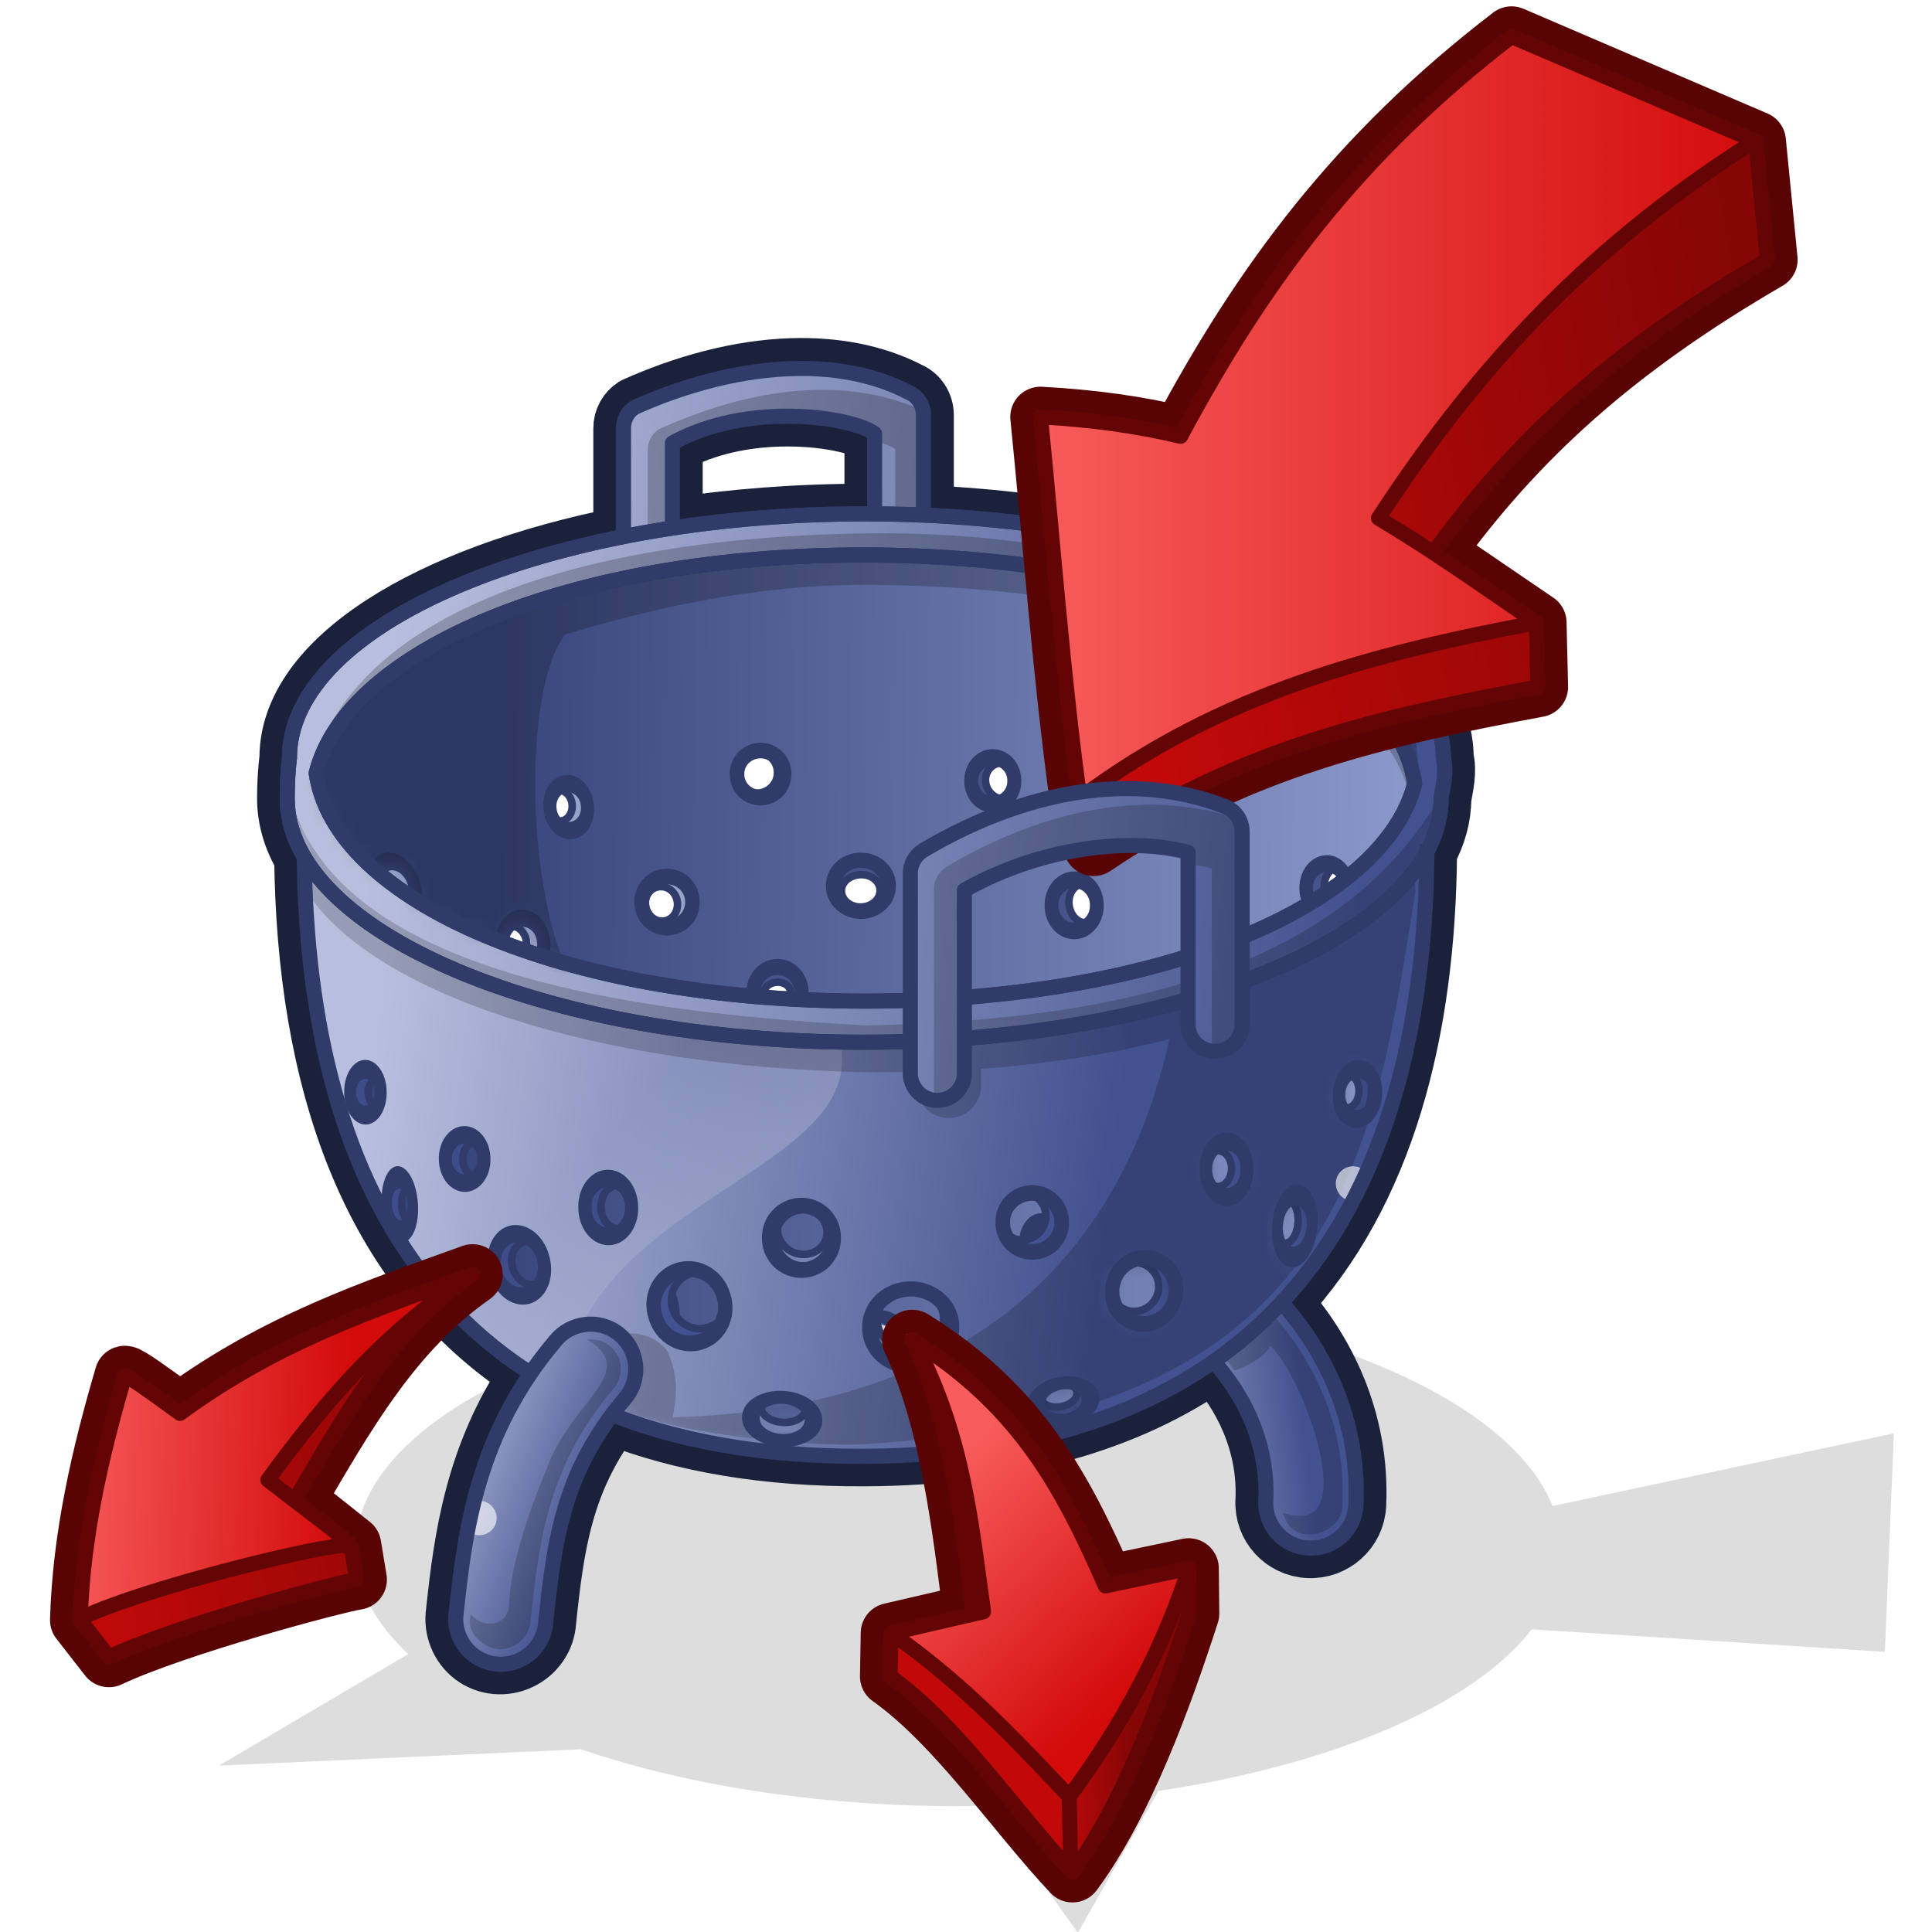 <?xml version="1.0" encoding="UTF-8" standalone="no"?>
<!-- Created with Inkscape (http://www.inkscape.org/) -->
<svg
   xmlns:dc="http://purl.org/dc/elements/1.1/"
   xmlns:cc="http://creativecommons.org/ns#"
   xmlns:rdf="http://www.w3.org/1999/02/22-rdf-syntax-ns#"
   xmlns:svg="http://www.w3.org/2000/svg"
   xmlns="http://www.w3.org/2000/svg"
   xmlns:xlink="http://www.w3.org/1999/xlink"
   xmlns:sodipodi="http://sodipodi.sourceforge.net/DTD/sodipodi-0.dtd"
   xmlns:inkscape="http://www.inkscape.org/namespaces/inkscape"
   width="128"
   height="128"
   id="svg2"
   sodipodi:version="0.32"
   inkscape:version="0.46"
   version="1.0"
   sodipodi:docname="filter.svg"
   inkscape:output_extension="org.inkscape.output.svg.inkscape">
  <defs
     id="defs4">
    <linearGradient
       inkscape:collect="always"
       id="linearGradient4122">
      <stop
         style="stop-color:#ffffff;stop-opacity:1;"
         offset="0"
         id="stop4124" />
      <stop
         style="stop-color:#ffffff;stop-opacity:0;"
         offset="1"
         id="stop4126" />
    </linearGradient>
    <linearGradient
       id="linearGradient3389">
      <stop
         id="stop3391"
         offset="0"
         style="stop-color:#39467d;stop-opacity:1;" />
      <stop
         id="stop3393"
         offset="1"
         style="stop-color:#8a97c9;stop-opacity:1;" />
    </linearGradient>
    <linearGradient
       id="linearGradient3377">
      <stop
         id="stop3379"
         offset="0"
         style="stop-color:#c10909;stop-opacity:1;" />
      <stop
         id="stop3381"
         offset="1"
         style="stop-color:#860606;stop-opacity:1;" />
    </linearGradient>
    <linearGradient
       id="linearGradient3369">
      <stop
         style="stop-color:#f85c5c;stop-opacity:1;"
         offset="0"
         id="stop3371" />
      <stop
         style="stop-color:#d30b0b;stop-opacity:1;"
         offset="1"
         id="stop3373" />
    </linearGradient>
    <linearGradient
       id="linearGradient3311">
      <stop
         style="stop-color:#42518f;stop-opacity:1;"
         offset="0"
         id="stop3313" />
      <stop
         style="stop-color:#b8bfde;stop-opacity:1;"
         offset="1"
         id="stop3315" />
    </linearGradient>
    <linearGradient
       inkscape:collect="always"
       xlink:href="#linearGradient3311"
       id="linearGradient3328"
       gradientUnits="userSpaceOnUse"
       x1="87.434"
       y1="95.898"
       x2="76.483"
       y2="97.201"
       gradientTransform="matrix(1.194,0,0,1.194,-18.368,-23.507)" />
    <linearGradient
       inkscape:collect="always"
       xlink:href="#linearGradient3311"
       id="linearGradient3330"
       gradientUnits="userSpaceOnUse"
       x1="88.64"
       y1="90.621"
       x2="33.817"
       y2="84.687"
       gradientTransform="matrix(1.194,0,0,1.194,-18.368,-23.959)" />
    <linearGradient
       inkscape:collect="always"
       xlink:href="#linearGradient3311"
       id="linearGradient3358"
       gradientUnits="userSpaceOnUse"
       x1="88.64"
       y1="90.621"
       x2="33.817"
       y2="84.687"
       gradientTransform="matrix(1.194,0,0,1.194,-18.368,-23.507)" />
    <linearGradient
       inkscape:collect="always"
       xlink:href="#linearGradient3377"
       id="linearGradient3383"
       gradientUnits="userSpaceOnUse"
       x1="78.046"
       y1="47.997"
       x2="112.438"
       y2="41.684"
       gradientTransform="matrix(1.184,0,0,1.184,-18.932,-23.671)" />
    <linearGradient
       inkscape:collect="always"
       xlink:href="#linearGradient3369"
       id="linearGradient3385"
       gradientUnits="userSpaceOnUse"
       x1="16.357"
       y1="103.22"
       x2="31.227"
       y2="103.984"
       gradientTransform="matrix(1.184,0,0,1.184,-16.183,-27.901)" />
    <linearGradient
       inkscape:collect="always"
       xlink:href="#linearGradient3369"
       id="linearGradient3387"
       gradientUnits="userSpaceOnUse"
       x1="65.461"
       y1="104.983"
       x2="75.519"
       y2="115.769"
       gradientTransform="matrix(1.252,0,0,1.251,-21.424,-31.64)" />
    <linearGradient
       inkscape:collect="always"
       xlink:href="#linearGradient3377"
       id="linearGradient3413"
       gradientUnits="userSpaceOnUse"
       x1="17.563"
       y1="100.683"
       x2="41.567"
       y2="95.727"
       gradientTransform="matrix(1.184,0,0,1.184,-18.192,-23.988)" />
    <linearGradient
       inkscape:collect="always"
       xlink:href="#linearGradient3377"
       id="linearGradient3419"
       gradientUnits="userSpaceOnUse"
       x1="72.468"
       y1="117.819"
       x2="76.323"
       y2="117.645"
       gradientTransform="matrix(1.252,0,0,1.251,-21.648,-30.188)" />
    <filter
       inkscape:collect="always"
       id="filter3543"
       x="-0.061"
       width="1.123"
       y="-0.129"
       height="1.257">
      <feGaussianBlur
         inkscape:collect="always"
         stdDeviation="1.903"
         id="feGaussianBlur3545" />
    </filter>
    <linearGradient
       inkscape:collect="always"
       xlink:href="#linearGradient3311"
       id="linearGradient3550"
       gradientUnits="userSpaceOnUse"
       x1="48.989"
       y1="102.571"
       x2="39.094"
       y2="98.558"
       gradientTransform="matrix(1.194,0,0,1.194,-18.368,-23.507)" />
    <linearGradient
       inkscape:collect="always"
       xlink:href="#linearGradient3311"
       id="linearGradient3552"
       gradientUnits="userSpaceOnUse"
       x1="88.64"
       y1="90.621"
       x2="33.817"
       y2="84.687"
       gradientTransform="matrix(1.194,0,0,1.194,-18.368,-23.507)" />
    <linearGradient
       inkscape:collect="always"
       xlink:href="#linearGradient3369"
       id="linearGradient3610"
       gradientUnits="userSpaceOnUse"
       gradientTransform="matrix(1.184,0,0,1.184,-18.932,-23.671)"
       x1="73.5"
       y1="42.062"
       x2="112.438"
       y2="42.062" />
    <linearGradient
       inkscape:collect="always"
       xlink:href="#linearGradient3311"
       id="linearGradient3819"
       gradientUnits="userSpaceOnUse"
       gradientTransform="matrix(1.194,0,0,1.194,-18.368,-23.507)"
       x1="76.7"
       y1="88.702"
       x2="35.309"
       y2="83.481" />
    <linearGradient
       inkscape:collect="always"
       xlink:href="#linearGradient3389"
       id="linearGradient3894"
       gradientUnits="userSpaceOnUse"
       gradientTransform="matrix(1.194,0,0,1.194,-18.368,-23.507)"
       x1="43.058"
       y1="72.081"
       x2="92.978"
       y2="72.508" />
    <linearGradient
       inkscape:collect="always"
       xlink:href="#linearGradient4122"
       id="linearGradient4128"
       x1="80.334"
       y1="110.035"
       x2="39.251"
       y2="76.92"
       gradientUnits="userSpaceOnUse" />
    <filter
       inkscape:collect="always"
       id="filter4207"
       x="-0.107"
       width="1.214"
       y="-0.091"
       height="1.181">
      <feGaussianBlur
         inkscape:collect="always"
         stdDeviation="0.109"
         id="feGaussianBlur4209" />
    </filter>
    <linearGradient
       inkscape:collect="always"
       xlink:href="#linearGradient3311"
       id="linearGradient4232"
       gradientUnits="userSpaceOnUse"
       gradientTransform="matrix(1.194,0,0,1.194,-18.368,-23.507)"
       x1="88.64"
       y1="90.621"
       x2="33.817"
       y2="84.687" />
    <filter
       inkscape:collect="always"
       id="filter4273">
      <feGaussianBlur
         inkscape:collect="always"
         stdDeviation="0.314"
         id="feGaussianBlur4275" />
    </filter>
    <filter
       inkscape:collect="always"
       id="filter4307">
      <feGaussianBlur
         inkscape:collect="always"
         stdDeviation="0.251"
         id="feGaussianBlur4309" />
    </filter>
    <filter
       inkscape:collect="always"
       id="filter4346">
      <feGaussianBlur
         inkscape:collect="always"
         stdDeviation="0.336"
         id="feGaussianBlur4348" />
    </filter>
    <mask
       maskUnits="userSpaceOnUse"
       id="mask4377">
      <path
         style="opacity:1;fill:#ffffff;fill-opacity:1;fill-rule:evenodd;stroke:none;stroke-width:1;stroke-linecap:butt;stroke-linejoin:round;marker:none;marker-start:none;marker-mid:none;marker-end:none;stroke-miterlimit:4;stroke-dasharray:none;stroke-dashoffset:0;stroke-opacity:1;visibility:visible;display:inline;overflow:visible;enable-background:accumulate"
         d="M 19.062,51.875 C 19.048,52.216 19.032,52.553 19.031,52.906 C 19.031,54.241 19.427,55.539 20.156,56.781 C 20.409,78.781 29.543,96.618 57.312,96.469 C 85.072,96.319 94.366,78.589 94.531,56.438 C 95.142,55.3 95.469,54.12 95.469,52.906 C 95.528,52.563 95.575,52.218 95.625,51.875 L 93.719,51.875 C 93.72,51.885 93.717,51.896 93.719,51.906 C 91.691,60 76.831,66.312 57.312,66.312 C 37.723,66.312 22.925,60.009 21.062,51.875 L 19.062,51.875 z M 89.781,70.844 C 89.861,70.828 89.948,70.837 90.031,70.844 C 90.701,70.899 91.196,71.703 91.125,72.594 C 91.054,73.484 90.451,74.149 89.781,74.094 C 89.112,74.039 88.648,73.265 88.719,72.375 C 88.781,71.596 89.222,70.952 89.781,70.844 z M 24.156,70.906 C 24.712,70.892 25.173,71.56 25.188,72.375 C 25.202,73.19 24.744,73.861 24.188,73.875 C 23.631,73.889 23.171,73.253 23.156,72.438 C 23.142,71.622 23.6,70.921 24.156,70.906 z M 30.75,75.219 C 31.454,75.204 32.044,75.916 32.062,76.781 C 32.081,77.646 31.517,78.329 30.812,78.344 C 30.108,78.359 29.55,77.709 29.531,76.844 C 29.513,75.979 30.046,75.234 30.75,75.219 z M 81.281,75.688 C 82.034,75.688 82.625,76.475 82.625,77.469 C 82.625,78.463 82.034,79.312 81.281,79.312 C 80.529,79.313 79.906,78.463 79.906,77.469 C 79.906,76.475 80.529,75.688 81.281,75.688 z M 26.406,78.031 C 26.807,78.043 27.194,78.639 27.312,79.469 C 27.448,80.417 27.177,81.32 26.719,81.5 C 26.261,81.68 25.792,81.073 25.656,80.125 C 25.521,79.177 25.792,78.243 26.25,78.062 C 26.307,78.04 26.349,78.03 26.406,78.031 z M 40.25,78.062 C 41.103,78.044 41.79,78.899 41.812,79.938 C 41.835,80.976 41.166,81.826 40.312,81.844 C 39.459,81.862 38.741,81.039 38.719,80 C 38.697,78.961 39.397,78.081 40.25,78.062 z M 68.375,79.094 C 69.451,79.094 70.344,79.976 70.344,81.031 C 70.344,82.086 69.451,82.969 68.375,82.969 C 67.299,82.969 66.438,82.086 66.438,81.031 C 66.438,79.976 67.299,79.094 68.375,79.094 z M 85.75,79.562 C 86.824,79.969 86.73,80.91 86.75,81.938 C 86.57,83.032 85.92,83.77 85.312,83.562 C 84.705,83.355 84.352,82.282 84.531,81.188 C 84.688,80.23 85.218,79.576 85.75,79.562 z M 53.125,79.938 C 54.301,79.938 55.25,80.845 55.25,82 C 55.25,83.155 54.301,84.125 53.125,84.125 C 51.949,84.125 50.969,83.155 50.969,82 C 50.969,80.845 51.949,79.938 53.125,79.938 z M 34,81.719 C 34.768,81.732 35.492,82.417 35.719,83.375 C 35.978,84.469 35.471,85.511 34.594,85.719 C 33.716,85.927 32.822,85.219 32.562,84.125 C 32.292,82.652 32.973,82.28 34,81.719 z M 75.312,83.5 C 77.011,83.597 77.473,84.611 77.531,86.188 C 77.207,87.332 76.021,88.035 74.906,87.719 C 73.791,87.402 73.144,86.207 73.469,85.062 C 73.717,84.186 74.48,83.591 75.312,83.5 z M 45.5,84.094 C 46.593,84.018 47.619,84.721 47.938,85.844 C 48.301,87.127 47.594,88.458 46.344,88.812 C 45.094,89.167 43.77,88.439 43.406,87.156 C 43.042,85.873 43.781,84.542 45.031,84.188 C 45.187,84.143 45.344,84.105 45.5,84.094 z M 60.312,85.469 C 61.81,85.469 63.031,86.589 63.031,87.969 C 63.031,89.349 61.81,90.5 60.312,90.5 C 58.815,90.5 57.594,89.349 57.594,87.969 C 57.594,86.589 58.815,85.469 60.312,85.469 z M 70.969,91.719 C 71.639,91.784 72.161,92.106 72.25,92.594 C 72.369,93.244 71.668,93.888 70.688,94.062 C 69.707,94.237 68.806,93.869 68.688,93.219 C 68.569,92.569 69.301,91.925 70.281,91.75 C 70.526,91.706 70.745,91.697 70.969,91.719 z M 51.531,92.562 C 51.667,92.553 51.794,92.553 51.938,92.562 C 53.082,92.637 53.957,93.325 53.906,94.094 C 53.856,94.863 52.925,95.45 51.781,95.375 C 50.637,95.3 49.731,94.582 49.781,93.812 C 49.825,93.14 50.579,92.631 51.531,92.562 z"
         id="path4379" />
    </mask>
    <filter
       inkscape:collect="always"
       id="filter4421">
      <feGaussianBlur
         inkscape:collect="always"
         stdDeviation="1.306"
         id="feGaussianBlur4423" />
    </filter>
    <filter
       inkscape:collect="always"
       id="filter4545">
      <feGaussianBlur
         inkscape:collect="always"
         stdDeviation="0.269"
         id="feGaussianBlur4547" />
    </filter>
    <mask
       maskUnits="userSpaceOnUse"
       id="mask4565">
      <path
         style="fill:#ffffff;fill-opacity:1;fill-rule:evenodd;stroke:none;stroke-width:1;stroke-linecap:butt;stroke-linejoin:round;marker:none;marker-start:none;marker-mid:none;marker-end:none;stroke-miterlimit:4;stroke-dashoffset:0;stroke-opacity:1;visibility:visible;display:inline;overflow:visible;enable-background:accumulate"
         d="M 58.062,21.25 C 40.115,21.25 21.566,38.558 20.75,48.719 C 20.747,48.751 20.752,48.781 20.75,48.812 C 20.721,49.226 20.718,49.643 20.75,50.031 C 20.766,50.222 20.782,50.41 20.812,50.594 C 20.846,50.805 20.882,51.018 20.938,51.219 C 20.975,51.483 21.03,51.723 21.094,51.938 C 21.587,54.001 22.914,55.932 24.938,57.688 C 25.056,57.435 25.254,57.253 25.5,57.156 C 25.582,57.124 25.664,57.102 25.75,57.094 C 26.351,57.034 27.003,57.525 27.312,58.312 C 27.484,58.75 27.524,59.186 27.438,59.562 C 29.107,60.626 31.078,61.557 33.281,62.406 C 33.291,61.535 33.428,60.844 34.25,60.844 C 35.102,60.844 35.969,61.584 35.969,62.5 C 35.969,62.782 35.89,63.047 35.75,63.281 C 39.859,64.599 44.636,65.575 49.938,66.031 C 49.923,65.941 49.906,65.844 49.906,65.75 C 49.906,64.834 50.655,64.125 51.531,64.125 C 52.408,64.125 53.094,64.834 53.094,65.75 C 53.094,65.91 53.071,66.072 53.031,66.219 C 54.439,66.288 55.848,66.312 57.312,66.312 C 69.738,66.312 80.274,63.76 86.812,59.812 C 86.647,59.548 86.531,59.222 86.531,58.875 C 86.531,57.997 87.152,57.312 87.906,57.312 C 88.463,57.313 88.946,57.667 89.156,58.219 C 91.326,56.519 92.805,54.611 93.5,52.594 C 93.589,52.391 93.655,52.159 93.719,51.906 C 93.851,51.64 93.947,51.353 94.031,51.062 C 94.061,50.96 94.1,50.855 94.125,50.75 C 94.139,50.689 94.144,50.625 94.156,50.562 C 94.226,50.215 94.268,49.844 94.281,49.469 C 94.623,39.765 76.49,21.25 58.062,21.25 z M 50.406,49.781 C 51.266,49.781 51.969,50.469 51.969,51.312 C 51.969,52.156 51.266,52.844 50.406,52.844 C 49.546,52.844 48.844,52.156 48.844,51.312 C 48.844,50.469 49.546,49.781 50.406,49.781 z M 65.75,50.219 C 66.536,50.219 67.188,50.907 67.188,51.75 C 67.188,52.593 66.536,53.281 65.75,53.281 C 64.964,53.281 64.344,52.593 64.344,51.75 C 64.344,50.907 64.964,50.219 65.75,50.219 z M 37.5,51.938 C 38.18,51.857 38.808,52.507 38.906,53.344 C 39.005,54.181 38.523,54.889 37.844,54.969 C 37.164,55.049 36.567,54.462 36.469,53.625 C 36.37,52.788 36.82,52.018 37.5,51.938 z M 57.031,57.031 C 58.032,57.031 58.875,57.772 58.875,58.688 C 58.875,59.603 58.032,60.344 57.031,60.344 C 56.03,60.344 55.219,59.603 55.219,58.688 C 55.219,57.772 56.03,57.031 57.031,57.031 z M 44.219,58.094 C 45.145,58.094 45.875,58.834 45.875,59.75 C 45.875,60.666 45.145,61.438 44.219,61.438 C 43.292,61.438 42.531,60.666 42.531,59.75 C 42.531,58.834 43.292,58.094 44.219,58.094 z M 71.062,58.312 C 71.89,58.312 72.562,59.053 72.562,59.969 C 72.563,60.885 71.89,61.625 71.062,61.625 C 70.235,61.625 69.562,60.885 69.562,59.969 C 69.563,59.053 70.235,58.312 71.062,58.312 z"
         id="path4567" />
    </mask>
    <filter
       inkscape:collect="always"
       id="filter4589">
      <feGaussianBlur
         inkscape:collect="always"
         stdDeviation="0.73"
         id="feGaussianBlur4591" />
    </filter>
  </defs>
  <sodipodi:namedview
     id="base"
     pagecolor="#ffffff"
     bordercolor="#666666"
     borderopacity="1.0"
     inkscape:pageopacity="0.0"
     inkscape:pageshadow="2"
     inkscape:zoom="1.979899"
     inkscape:cx="57.505025"
     inkscape:cy="110.95429"
     inkscape:document-units="px"
     inkscape:current-layer="layer1"
     showgrid="false"
     inkscape:window-width="1440"
     inkscape:window-height="825"
     inkscape:window-x="0"
     inkscape:window-y="25"
     showguides="true"
     inkscape:guide-bbox="true" />
  <g
     inkscape:groupmode="layer"
     id="layer3"
     inkscape:label="shadow"
     style="display:inline">
    <path
       style="opacity:1;fill:#000000;fill-opacity:0.136;fill-rule:evenodd;stroke:none;stroke-width:1px;stroke-linecap:butt;stroke-linejoin:round;marker:none;marker-start:none;marker-mid:none;marker-end:none;stroke-miterlimit:4;stroke-dasharray:none;stroke-dashoffset:0;stroke-opacity:1;visibility:visible;display:inline;overflow:visible;filter:url(#filter3543);enable-background:accumulate"
       d="M 60.705,83.906 C 42.235,83.906 27.237,90.292 27.237,98.156 C 27.237,100.234 28.294,102.189 30.174,103.969 L 19.674,110.156 L 39.768,109.25 C 45.504,111.215 52.776,112.406 60.705,112.406 C 61.256,112.406 61.786,112.386 62.33,112.375 L 67.33,119.438 L 71.799,111.562 C 81.56,110.098 89.275,106.779 92.518,102.594 L 112.112,103.844 L 112.612,91.719 L 93.674,95.75 C 90.972,89.036 77.239,83.906 60.705,83.906 z"
       id="path3471"
       transform="matrix(1.194,0,0,1.194,-8.984,-14.55)" />
  </g>
  <g
     inkscape:label="main"
     inkscape:groupmode="layer"
     id="layer1"
     style="opacity:1;display:inline">
    <path
       style="opacity:1;fill:#97a1ca;fill-opacity:1;fill-rule:evenodd;stroke:#303b69;stroke-width:0.5;stroke-linecap:butt;stroke-linejoin:round;marker:none;stroke-miterlimit:4;stroke-dasharray:none;stroke-dashoffset:0;stroke-opacity:1;visibility:visible;display:inline;overflow:visible;enable-background:accumulate"
       d="M 24.886,56.487 C 23.697,56.615 22.808,57.85 22.993,59.289 C 23.177,60.727 24.354,61.739 25.543,61.611 C 26.732,61.482 27.621,60.247 27.436,58.809 C 27.252,57.37 26.075,56.358 24.886,56.487 z M 25.071,57.926 C 25.689,57.859 26.189,58.33 26.267,58.935 C 26.344,59.54 25.98,60.134 25.362,60.2 C 24.744,60.267 24.24,59.767 24.162,59.163 C 24.085,58.558 24.453,57.993 25.071,57.926 z"
       id="path4018" />
    <path
       style="opacity:1;fill:#46538a;fill-opacity:1;fill-rule:evenodd;stroke:#303b69;stroke-width:0.5;stroke-linecap:butt;stroke-linejoin:round;marker:none;stroke-miterlimit:4;stroke-dasharray:none;stroke-dashoffset:0;stroke-opacity:1;visibility:visible;display:inline;overflow:visible;enable-background:accumulate"
       d="M 71.553,56.929 C 70.364,57.075 69.475,58.471 69.66,60.096 C 69.844,61.722 71.021,62.866 72.21,62.72 C 73.399,62.575 74.288,61.179 74.103,59.554 C 73.919,57.928 72.742,56.784 71.553,56.929 z M 71.737,58.556 C 72.355,58.481 72.856,59.013 72.934,59.696 C 73.011,60.38 72.647,61.051 72.029,61.126 C 71.411,61.202 70.907,60.637 70.829,59.953 C 70.752,59.27 71.119,58.632 71.737,58.556 z"
       id="path4020" />
    <path
       transform="matrix(0.743,0,0,0.794,8.554,-17.302)"
       d="M 58.125,86.259 A 2.188,2.009 0 1 1 53.75,86.259 A 2.188,2.009 0 1 1 58.125,86.259 z"
       sodipodi:ry="2.0089285"
       sodipodi:rx="2.1875"
       sodipodi:cy="86.258926"
       sodipodi:cx="55.9375"
       id="path4026"
       style="opacity:1;fill:none;fill-opacity:1;fill-rule:evenodd;stroke:#303b69;stroke-width:1.302;stroke-linecap:butt;stroke-linejoin:round;marker:none;marker-start:none;marker-mid:none;marker-end:none;stroke-miterlimit:4;stroke-dasharray:none;stroke-dashoffset:0;stroke-opacity:1;visibility:visible;display:inline;overflow:visible;enable-background:accumulate"
       sodipodi:type="arc" />
    <path
       id="path4030"
       d="M 51.046,64.236 C 50.085,64.43 49.451,65.268 49.707,66.125 C 49.963,66.982 50.997,67.483 51.958,67.289 C 52.918,67.095 53.553,66.257 53.297,65.4 C 53.041,64.543 52.007,64.042 51.046,64.236 z M 51.302,65.094 C 51.802,64.993 52.245,65.23 52.352,65.591 C 52.46,65.951 52.206,66.348 51.707,66.448 C 51.207,66.549 50.759,66.294 50.652,65.934 C 50.544,65.574 50.803,65.194 51.302,65.094 z"
       style="opacity:1;fill:#46538a;fill-opacity:1;fill-rule:evenodd;stroke:#303b69;stroke-width:0.5;stroke-linecap:butt;stroke-linejoin:round;marker:none;stroke-miterlimit:4;stroke-dasharray:none;stroke-dashoffset:0;stroke-opacity:1;visibility:visible;display:inline;overflow:visible;enable-background:accumulate" />
    <path
       style="opacity:1;fill:#46538a;fill-opacity:1;fill-rule:evenodd;stroke:#303b69;stroke-width:0.5;stroke-linecap:butt;stroke-linejoin:round;marker:none;stroke-miterlimit:4;stroke-dasharray:none;stroke-dashoffset:0;stroke-opacity:1;visibility:visible;display:inline;overflow:visible;enable-background:accumulate"
       d="M 56.359,56.669 C 54.951,56.966 54.021,58.249 54.396,59.562 C 54.771,60.875 56.286,61.643 57.694,61.346 C 59.102,61.048 60.031,59.765 59.656,58.452 C 59.281,57.139 57.766,56.371 56.359,56.669 z M 56.734,57.982 C 57.465,57.828 58.114,58.192 58.272,58.744 C 58.43,59.296 58.058,59.904 57.326,60.058 C 56.595,60.213 55.938,59.822 55.78,59.27 C 55.623,58.718 56.002,58.137 56.734,57.982 z"
       id="path4032" />
    <path
       style="opacity:1;fill:none;fill-opacity:1;fill-rule:evenodd;stroke:#1b213b;stroke-width:4;stroke-linecap:butt;stroke-linejoin:round;marker:none;marker-start:none;marker-mid:none;marker-end:none;stroke-miterlimit:4;stroke-dasharray:none;stroke-dashoffset:0;stroke-opacity:1;visibility:visible;display:inline;overflow:visible;enable-background:accumulate"
       d="M 52.465,24.405 C 48.94,24.514 45.309,25.53 42.066,26.989 C 41.597,27.291 41.302,27.818 41.31,28.376 L 41.31,35.56 C 28.308,38.137 19.188,43.739 19.188,50.213 C 19.085,51.056 19.033,51.949 19.031,52.892 C 19.031,54.239 19.422,55.547 20.165,56.799 C 20.335,71.354 24.388,84.084 35.165,90.989 C 31.468,96.413 30.733,101.964 30.218,106.808 C 30.051,107.899 30.499,109.016 31.383,109.676 C 32.268,110.336 33.442,110.43 34.44,109.959 C 35.438,109.489 36.12,108.509 36.173,107.407 C 36.708,102.385 37.262,98.161 40.585,93.731 C 45.206,95.535 50.732,96.508 57.318,96.472 C 67.217,96.419 74.759,94.13 80.384,90.201 C 82.265,92.255 84.036,95.505 83.85,99.434 C 83.768,101.083 85.037,102.471 86.686,102.554 C 88.336,102.636 89.755,101.367 89.838,99.718 C 90.11,93.956 87.62,89.323 84.89,86.294 C 91.716,78.979 94.447,68.345 94.533,56.421 C 95.144,55.283 95.478,54.105 95.478,52.892 C 95.632,51.996 95.856,51.109 95.636,50.213 C 95.636,41.863 80.319,34.972 61.193,34.142 L 61.193,27.493 C 61.192,26.848 60.81,26.236 60.217,25.981 C 57.894,24.778 55.207,24.321 52.465,24.405 z M 51.614,27.588 C 54.57,27.503 57.107,28.1 57.948,28.722 L 57.948,34.048 C 57.736,34.046 57.53,34.048 57.318,34.048 C 52.848,34.048 48.559,34.384 44.555,34.993 L 44.555,29.353 C 46.764,28.134 49.315,27.654 51.614,27.588 z"
       id="path3861" />
    <path
       style="opacity:1;fill:#97a1ca;fill-opacity:1;fill-rule:evenodd;stroke:#303b69;stroke-width:0.5;stroke-linecap:butt;stroke-linejoin:round;marker:none;stroke-miterlimit:4;stroke-dasharray:none;stroke-dashoffset:0;stroke-opacity:1;visibility:visible;display:inline;overflow:visible;enable-background:accumulate"
       d="M 36.766,51.077 C 35.789,51.192 35.058,52.296 35.21,53.581 C 35.362,54.867 36.329,55.772 37.307,55.657 C 38.284,55.542 39.015,54.438 38.863,53.152 C 38.711,51.867 37.744,50.962 36.766,51.077 z M 36.918,52.363 C 37.426,52.304 37.838,52.725 37.902,53.265 C 37.965,53.806 37.666,54.336 37.158,54.396 C 36.65,54.456 36.235,54.009 36.171,53.468 C 36.107,52.928 36.41,52.423 36.918,52.363 z"
       id="path4004" />
    <path
       id="path4012"
       d="M 43.495,57.308 C 42.306,57.436 41.417,58.671 41.602,60.11 C 41.786,61.548 42.963,62.56 44.152,62.432 C 45.341,62.303 46.23,61.068 46.045,59.63 C 45.861,58.191 44.684,57.179 43.495,57.308 z M 43.679,58.747 C 44.297,58.68 44.798,59.151 44.876,59.756 C 44.953,60.361 44.589,60.954 43.971,61.021 C 43.353,61.088 42.849,60.588 42.771,59.983 C 42.694,59.379 43.061,58.814 43.679,58.747 z"
       style="opacity:1;fill:#97a1ca;fill-opacity:1;fill-rule:evenodd;stroke:#303b69;stroke-width:0.5;stroke-linecap:butt;stroke-linejoin:round;marker:none;stroke-miterlimit:4;stroke-dasharray:none;stroke-dashoffset:0;stroke-opacity:1;visibility:visible;display:inline;overflow:visible;enable-background:accumulate" />
    <path
       style="opacity:1;fill:#97a1ca;fill-opacity:1;fill-rule:evenodd;stroke:#303b69;stroke-width:0.5;stroke-linecap:butt;stroke-linejoin:round;marker:none;stroke-miterlimit:4;stroke-dasharray:none;stroke-dashoffset:0;stroke-opacity:1;visibility:visible;display:inline;overflow:visible;enable-background:accumulate"
       d="M 33.488,59.896 C 32.299,60.025 31.41,61.26 31.595,62.698 C 31.779,64.136 32.956,65.149 34.145,65.02 C 35.334,64.892 36.223,63.656 36.038,62.218 C 35.854,60.78 34.677,59.768 33.488,59.896 z M 33.673,61.335 C 34.291,61.269 34.791,61.74 34.869,62.344 C 34.946,62.949 34.582,63.543 33.964,63.61 C 33.346,63.676 32.842,63.176 32.764,62.572 C 32.687,61.967 33.055,61.402 33.673,61.335 z"
       id="path4014" />
    <path
       id="path4022"
       d="M 66.112,49.031 C 64.781,49.166 63.787,50.463 63.993,51.974 C 64.2,53.485 65.516,54.549 66.847,54.414 C 68.178,54.279 69.173,52.981 68.966,51.47 C 68.76,49.959 67.443,48.896 66.112,49.031 z M 66.318,50.543 C 67.01,50.473 67.571,50.968 67.658,51.603 C 67.744,52.238 67.337,52.862 66.645,52.932 C 65.953,53.002 65.389,52.477 65.302,51.842 C 65.215,51.206 65.627,50.613 66.318,50.543 z"
       style="opacity:1;fill:#46538a;fill-opacity:1;fill-rule:evenodd;stroke:#303b69;stroke-width:0.5;stroke-linecap:butt;stroke-linejoin:round;marker:none;stroke-miterlimit:4;stroke-dasharray:none;stroke-dashoffset:0;stroke-opacity:1;visibility:visible;display:inline;overflow:visible;enable-background:accumulate" />
    <path
       id="path4024"
       d="M 88.819,55.773 C 87.621,55.774 86.571,57.052 86.558,58.688 C 86.546,60.324 87.576,61.601 88.774,61.6 C 89.972,61.599 91.022,60.321 91.035,58.685 C 91.047,57.049 90.017,55.772 88.819,55.773 z M 88.806,57.41 C 89.429,57.409 89.862,57.998 89.857,58.686 C 89.852,59.373 89.409,59.996 88.787,59.996 C 88.164,59.997 87.731,59.375 87.736,58.687 C 87.742,58 88.184,57.41 88.806,57.41 z"
       style="opacity:1;fill:#46538a;fill-opacity:1;fill-rule:evenodd;stroke:#303b69;stroke-width:0.5;stroke-linecap:butt;stroke-linejoin:round;marker:none;stroke-miterlimit:4;stroke-dasharray:none;stroke-dashoffset:0;stroke-opacity:1;visibility:visible;display:inline;overflow:visible;enable-background:accumulate" />
    <g
       id="g4282">
      <path
         style="opacity:1;fill:url(#linearGradient3330);fill-opacity:1;fill-rule:evenodd;stroke:none;stroke-width:1;stroke-linecap:butt;stroke-linejoin:round;marker:none;marker-start:none;marker-mid:none;marker-end:none;stroke-miterlimit:4;stroke-dasharray:none;stroke-dashoffset:0;stroke-opacity:1;visibility:visible;display:inline;overflow:visible;enable-background:accumulate"
         d="M 42.051,26.989 C 41.582,27.292 41.301,27.814 41.309,28.372 L 41.309,40.295 C 41.3,40.879 41.607,41.422 42.112,41.716 C 42.616,42.01 43.24,42.01 43.745,41.716 C 44.249,41.422 44.556,40.879 44.548,40.295 L 44.548,29.35 C 49.597,26.564 56.447,27.62 57.942,28.726 L 57.942,38.016 C 57.934,38.6 58.241,39.143 58.745,39.437 C 59.25,39.731 59.874,39.731 60.378,39.437 C 60.883,39.143 61.19,38.6 61.181,38.016 L 61.181,27.478 C 61.18,26.833 60.796,26.25 60.203,25.994 C 54.894,23.244 47.816,24.396 42.051,26.989 z"
         id="path3296"
         sodipodi:nodetypes="cccssccccsscccc" />
      <path
         sodipodi:nodetypes="cccccccccccccc"
         id="path4215"
         d="M 53.875,25.839 C 50.35,25.948 46.903,26.974 43.661,28.433 C 43.191,28.735 42.903,29.25 42.911,29.808 L 42.911,36.045 L 44.562,35.594 L 44.562,29.344 C 49.611,26.558 56.442,27.613 57.938,28.719 L 57.938,29.188 C 58.538,29.365 59.035,29.545 59.312,29.75 L 59.312,34.746 L 61.188,34.638 L 61.188,27.871 C 61.187,27.612 61.113,27.374 61,27.152 C 58.82,26.161 56.39,25.762 53.875,25.839 z"
         style="opacity:1;fill:#000000;fill-opacity:0.213;fill-rule:evenodd;stroke:none;stroke-width:1;stroke-linecap:butt;stroke-linejoin:round;marker:none;marker-start:none;marker-mid:none;marker-end:none;stroke-miterlimit:4;stroke-dasharray:none;stroke-dashoffset:0;stroke-opacity:1;visibility:visible;display:inline;overflow:visible;enable-background:accumulate;filter:url(#filter4545)" />
      <path
         sodipodi:nodetypes="cccccccccc"
         id="path4213"
         d="M 61.181,38.016 L 61.181,27.478 C 61.18,26.833 60.796,26.25 60.203,25.994 C 54.894,23.244 47.816,24.396 42.051,26.989 C 41.582,27.292 41.301,27.814 41.309,28.372 L 41.309,40.295 M 44.548,40.295 L 44.548,29.35 C 49.597,26.564 56.447,27.62 57.942,28.726 L 57.942,38.016"
         style="opacity:1;fill:none;fill-opacity:1;fill-rule:evenodd;stroke:#303b69;stroke-width:1;stroke-linecap:butt;stroke-linejoin:round;marker:none;marker-start:none;marker-mid:none;marker-end:none;stroke-miterlimit:4;stroke-dasharray:none;stroke-dashoffset:0;stroke-opacity:1;visibility:visible;display:inline;overflow:visible;enable-background:accumulate" />
    </g>
    <path
       style="fill:url(#linearGradient3894);fill-opacity:1;fill-rule:evenodd;stroke:none;stroke-width:1;stroke-linecap:butt;stroke-linejoin:round;marker:none;marker-start:none;marker-mid:none;marker-end:none;stroke-miterlimit:4;stroke-dashoffset:0;stroke-opacity:1;visibility:visible;display:inline;overflow:visible;enable-background:accumulate"
       d="M 57.318,36.758 C 36.428,36.758 19.472,43.985 19.472,52.892 C 19.472,53.894 19.754,54.902 20.165,55.854 C 20.174,55.874 20.156,55.896 20.165,55.917 C 20.185,78.317 29.18,96.624 57.318,96.472 C 85.299,96.322 94.512,78.316 94.533,55.917 C 94.533,55.892 94.533,55.879 94.533,55.854 C 94.944,54.902 95.163,53.894 95.163,52.892 C 95.163,43.985 78.207,36.758 57.318,36.758 z M 50.417,49.772 C 51.277,49.772 51.961,50.473 51.961,51.316 C 51.961,52.159 51.277,52.829 50.417,52.829 C 49.556,52.829 48.841,52.159 48.841,51.316 C 48.841,50.473 49.556,49.772 50.417,49.772 z M 65.763,50.213 C 66.548,50.213 67.181,50.914 67.181,51.757 C 67.181,52.6 66.548,53.27 65.763,53.27 C 64.977,53.27 64.345,52.6 64.345,51.757 C 64.345,50.914 64.977,50.213 65.763,50.213 z M 37.497,51.946 C 38.176,51.866 38.816,52.496 38.915,53.333 C 39.013,54.17 38.523,54.891 37.843,54.971 C 37.164,55.051 36.555,54.454 36.457,53.616 C 36.358,52.779 36.817,52.026 37.497,51.946 z M 57.034,57.02 C 58.035,57.02 58.862,57.774 58.862,58.69 C 58.862,59.606 58.035,60.328 57.034,60.328 C 56.033,60.328 55.206,59.606 55.206,58.69 C 55.206,57.774 56.033,57.02 57.034,57.02 z M 25.743,57.083 C 26.344,57.022 27.009,57.524 27.318,58.312 C 27.672,59.212 27.438,60.166 26.783,60.423 C 26.127,60.68 25.309,60.157 24.955,59.257 C 24.602,58.357 24.835,57.403 25.491,57.146 C 25.573,57.114 25.657,57.091 25.743,57.083 z M 87.915,57.303 C 88.67,57.303 89.27,58.001 89.27,58.879 C 89.27,59.756 88.67,60.486 87.915,60.486 C 87.161,60.486 86.529,59.756 86.529,58.879 C 86.529,58.001 87.161,57.303 87.915,57.303 z M 44.209,58.091 C 45.135,58.091 45.879,58.845 45.879,59.761 C 45.879,60.677 45.135,61.431 44.209,61.431 C 43.282,61.431 42.539,60.677 42.539,59.761 C 42.539,58.845 43.282,58.091 44.209,58.091 z M 71.057,58.312 C 71.884,58.312 72.569,59.066 72.569,59.982 C 72.569,60.898 71.884,61.62 71.057,61.62 C 70.23,61.62 69.576,60.898 69.576,59.982 C 69.576,59.066 70.23,58.312 71.057,58.312 z M 34.251,60.833 C 35.103,60.833 35.984,61.587 35.984,62.503 C 35.984,63.419 35.103,64.173 34.251,64.173 C 33.399,64.173 33.274,63.419 33.274,62.503 C 33.274,61.587 33.399,60.833 34.251,60.833 z M 51.519,64.11 C 52.396,64.11 53.095,64.832 53.095,65.748 C 53.095,66.664 52.396,67.418 51.519,67.418 C 50.643,67.419 49.912,66.664 49.912,65.748 C 49.912,64.832 50.643,64.11 51.519,64.11 z M 69.008,80.968 C 69.586,80.968 70.048,81.556 70.048,82.292 C 70.048,83.028 69.586,83.615 69.008,83.615 C 68.431,83.615 67.969,83.028 67.969,82.292 C 67.969,81.556 68.431,80.968 69.008,80.968 z M 43.642,85.128 C 43.973,85.031 44.353,85.444 44.555,86.136 C 44.786,86.927 44.689,87.779 44.335,88.059 C 43.98,88.338 43.526,87.936 43.295,87.145 C 43.064,86.354 43.161,85.502 43.515,85.223 C 43.56,85.188 43.594,85.142 43.642,85.128 z M 57.885,87.743 C 58.786,87.743 59.523,88.106 59.523,88.531 C 59.523,88.957 58.786,89.288 57.885,89.288 C 56.983,89.288 56.246,88.957 56.246,88.531 C 56.246,88.106 56.983,87.743 57.885,87.743 z"
       id="path3298" />
    <path
       sodipodi:nodetypes="csssccsssc"
       id="path3994"
       d="M 53.287,78.682 C 51.698,78.533 50.282,79.667 50.208,81.283 C 50.134,82.899 51.435,84.642 53.023,84.79 C 54.611,84.939 56.028,83.45 56.102,81.834 C 56.176,80.218 54.875,78.83 53.287,78.682 z M 53.224,80.052 C 54.166,80.14 54.829,80.897 54.792,81.711 C 54.755,82.526 54.026,83.187 53.084,83.099 C 52.142,83.011 51.48,82.22 51.518,81.405 C 51.555,80.591 52.282,79.964 53.224,80.052 z"
       style="opacity:1;fill:#7682b3;fill-opacity:1;fill-rule:evenodd;stroke:#303b69;stroke-width:0.5;stroke-linecap:butt;stroke-linejoin:round;marker:none;stroke-miterlimit:4;stroke-dasharray:none;stroke-dashoffset:0;stroke-opacity:1;visibility:visible;display:inline;overflow:visible;enable-background:accumulate" />
    <path
       sodipodi:type="arc"
       style="opacity:1;fill:none;fill-opacity:1;fill-rule:evenodd;stroke:#303b69;stroke-width:0.993;stroke-linecap:butt;stroke-linejoin:round;marker:none;marker-start:none;marker-mid:none;marker-end:none;stroke-miterlimit:4;stroke-dasharray:none;stroke-dashoffset:0;stroke-opacity:1;visibility:visible;display:inline;overflow:visible;enable-background:accumulate"
       id="path3977"
       sodipodi:cx="55.9375"
       sodipodi:cy="86.258926"
       sodipodi:rx="2.1875"
       sodipodi:ry="2.0089285"
       d="M 58.125,86.259 A 2.188,2.009 0 1 1 53.75,86.259 A 2.188,2.009 0 1 1 58.125,86.259 z"
       transform="matrix(0.974,0,0,1.041,-1.194,-7.785)" />
    <path
       transform="matrix(-0.293,0.232,0.208,0.713,42.361,12.153)"
       d="M 58.125,86.259 A 2.188,2.009 0 1 1 53.75,86.259 A 2.188,2.009 0 1 1 58.125,86.259 z"
       sodipodi:ry="2.0089285"
       sodipodi:rx="2.1875"
       sodipodi:cy="86.258926"
       sodipodi:cx="55.9375"
       id="path3878"
       style="opacity:1;fill:none;fill-opacity:1;fill-rule:evenodd;stroke:#303b69;stroke-width:1.97;stroke-linecap:butt;stroke-linejoin:round;marker:none;marker-start:none;marker-mid:none;marker-end:none;stroke-miterlimit:4;stroke-dasharray:none;stroke-dashoffset:0;stroke-opacity:1;visibility:visible;display:inline;overflow:visible;enable-background:accumulate"
       sodipodi:type="arc" />
    <path
       transform="matrix(0.747,0,0,0.518,16.116,43.549)"
       d="M 58.125,86.259 A 2.188,2.009 0 1 1 53.75,86.259 A 2.188,2.009 0 1 1 58.125,86.259 z"
       sodipodi:ry="2.0089285"
       sodipodi:rx="2.1875"
       sodipodi:cy="86.258926"
       sodipodi:cx="55.9375"
       id="path3866"
       style="opacity:1;fill:none;fill-opacity:1;fill-rule:evenodd;stroke:#303b69;stroke-width:1.608;stroke-linecap:butt;stroke-linejoin:round;marker:none;marker-start:none;marker-mid:none;marker-end:none;stroke-miterlimit:4;stroke-dasharray:none;stroke-dashoffset:0;stroke-opacity:1;visibility:visible;display:inline;overflow:visible;enable-background:accumulate"
       sodipodi:type="arc" />
    <path
       transform="matrix(0.478,0,0,0.664,42.253,25.054)"
       d="M 58.125,86.259 A 2.188,2.009 0 1 1 53.75,86.259 A 2.188,2.009 0 1 1 58.125,86.259 z"
       sodipodi:ry="2.0089285"
       sodipodi:rx="2.1875"
       sodipodi:cy="86.258926"
       sodipodi:cx="55.9375"
       id="path3890"
       style="opacity:1;fill:none;fill-opacity:1;fill-rule:evenodd;stroke:#303b69;stroke-width:1.775;stroke-linecap:butt;stroke-linejoin:round;marker:none;marker-start:none;marker-mid:none;marker-end:none;stroke-miterlimit:4;stroke-dasharray:none;stroke-dashoffset:0;stroke-opacity:1;visibility:visible;display:inline;overflow:visible;enable-background:accumulate"
       sodipodi:type="arc" />
    <path
       id="path3992"
       d="M 68.441,78.083 C 67.147,77.716 65.741,78.497 65.346,79.891 C 64.951,81.285 65.667,83.045 66.96,83.412 C 68.253,83.779 69.946,82.891 70.341,81.497 C 70.736,80.104 69.734,78.45 68.441,78.083 z M 68.159,79.078 C 69.013,79.32 69.467,80.183 69.237,80.995 C 69.007,81.806 68.159,82.334 67.305,82.091 C 66.45,81.849 66.006,80.955 66.236,80.143 C 66.466,79.332 67.305,78.835 68.159,79.078 z"
       style="opacity:1;fill:#42518f;fill-opacity:1;fill-rule:evenodd;stroke:#303b69;stroke-width:0.5;stroke-linecap:butt;stroke-linejoin:round;marker:none;stroke-miterlimit:4;stroke-dasharray:none;stroke-dashoffset:0;stroke-opacity:1;visibility:visible;display:inline;overflow:visible;enable-background:accumulate"
       sodipodi:nodetypes="csssccsssc" />
    <path
       style="opacity:1;fill:#42518f;fill-opacity:1;fill-rule:evenodd;stroke:#303b69;stroke-width:0.5;stroke-linecap:butt;stroke-linejoin:round;marker:none;stroke-miterlimit:4;stroke-dasharray:none;stroke-dashoffset:0;stroke-opacity:1;visibility:visible;display:inline;overflow:visible;enable-background:accumulate"
       d="M 75.882,82.66 C 74.539,82.279 73.079,83.09 72.669,84.537 C 72.259,85.984 73.076,87.441 74.419,87.822 C 75.762,88.203 77.627,87.482 78.037,86.035 C 78.447,84.588 77.225,83.041 75.882,82.66 z M 75.589,83.692 C 76.476,83.944 76.947,84.84 76.709,85.683 C 76.47,86.526 75.589,87.074 74.702,86.822 C 73.815,86.57 73.353,85.642 73.592,84.799 C 73.831,83.956 74.702,83.441 75.589,83.692 z"
       id="path3897"
       sodipodi:nodetypes="csssccsssc" />
    <path
       style="opacity:1;fill:#3e4c8a;fill-opacity:1;fill-rule:evenodd;stroke:#303b69;stroke-width:0.5;stroke-linecap:butt;stroke-linejoin:round;marker:none;stroke-miterlimit:4;stroke-dasharray:none;stroke-dashoffset:0;stroke-opacity:1;visibility:visible;display:inline;overflow:visible;enable-background:accumulate"
       d="M 40.87,77.27 C 39.799,77.295 38.905,78.493 38.935,80 C 38.964,81.507 39.904,82.662 40.974,82.637 C 42.045,82.612 42.939,81.414 42.909,79.907 C 42.88,78.4 41.94,77.245 40.87,77.27 z M 40.895,78.548 C 41.53,78.533 42.011,79.167 42.026,79.928 C 42.041,80.688 41.586,81.376 40.95,81.391 C 40.315,81.406 39.833,80.74 39.818,79.979 C 39.803,79.219 40.259,78.563 40.895,78.548 z"
       id="path3899" />
    <path
       style="opacity:1;fill:#3e4c8a;fill-opacity:1;fill-rule:evenodd;stroke:#303b69;stroke-width:0.5;stroke-linecap:butt;stroke-linejoin:round;marker:none;stroke-miterlimit:4;stroke-dasharray:none;stroke-dashoffset:0;stroke-opacity:1;visibility:visible;display:inline;overflow:visible;enable-background:accumulate"
       d="M 34.5,81.09 C 35.587,80.833 36.788,81.74 37.127,83.171 C 37.467,84.603 36.8,85.952 35.713,86.21 C 34.627,86.467 33.2,85.583 32.861,84.151 C 32.522,82.72 33.414,81.348 34.5,81.09 z M 34.778,82.262 C 34.11,82.42 33.769,83.167 33.949,83.924 C 34.128,84.682 34.775,85.227 35.443,85.069 C 36.111,84.91 36.444,84.133 36.265,83.376 C 36.085,82.618 35.446,82.104 34.778,82.262 z"
       id="path3901"
       sodipodi:nodetypes="csssccsssc" />
    <path
       style="opacity:1;fill:#3e4c8a;fill-opacity:1;fill-rule:evenodd;stroke:#303b69;stroke-width:0.5;stroke-linecap:butt;stroke-linejoin:round;marker:none;stroke-miterlimit:4;stroke-dasharray:none;stroke-dashoffset:0;stroke-opacity:1;visibility:visible;display:inline;overflow:visible;enable-background:accumulate"
       d="M 31.465,74.31 C 30.544,74.333 29.546,75.459 29.572,76.858 C 29.597,78.257 30.635,79.299 31.555,79.276 C 32.476,79.253 33.248,78.149 33.223,76.75 C 33.197,75.351 32.385,74.287 31.465,74.31 z M 31.489,75.664 C 31.977,75.652 32.337,76.168 32.348,76.772 C 32.359,77.376 32.019,77.938 31.531,77.95 C 31.043,77.962 30.683,77.418 30.672,76.814 C 30.661,76.21 31.002,75.676 31.489,75.664 z"
       id="path3903"
       sodipodi:nodetypes="csssccsssc" />
    <path
       style="opacity:1;fill:#3e4c8a;fill-opacity:1;fill-rule:evenodd;stroke:#303b69;stroke-width:0.5;stroke-linecap:butt;stroke-linejoin:round;marker:none;stroke-miterlimit:4;stroke-dasharray:none;stroke-dashoffset:0;stroke-opacity:1;visibility:visible;display:inline;overflow:visible;enable-background:accumulate"
       d="M 26.773,77.143 C 27.393,76.879 28.088,77.812 28.285,79.306 C 28.482,80.8 28.095,82.193 27.475,82.457 C 26.854,82.721 25.912,81.788 25.715,80.294 C 25.518,78.8 26.153,77.407 26.773,77.143 z M 26.987,78.76 C 26.691,78.886 26.553,79.456 26.626,80.012 C 26.7,80.567 26.969,80.994 27.265,80.869 C 27.56,80.743 27.695,80.144 27.621,79.588 C 27.548,79.033 27.282,78.635 26.987,78.76 z"
       id="path3905"
       sodipodi:nodetypes="csssccsssc" />
    <path
       style="opacity:1;fill:#3e4c8a;fill-opacity:1;fill-rule:evenodd;stroke:#303b69;stroke-width:0.5;stroke-linecap:butt;stroke-linejoin:round;marker:none;stroke-miterlimit:4;stroke-dasharray:none;stroke-dashoffset:0;stroke-opacity:1;visibility:visible;display:inline;overflow:visible;enable-background:accumulate"
       d="M 24.955,70.272 C 24.2,70.291 22.931,71.232 22.952,72.422 C 22.973,73.613 24.275,74.52 25.03,74.5 C 25.784,74.481 26.423,73.541 26.402,72.35 C 26.381,71.159 25.709,70.253 24.955,70.272 z M 24.977,71.559 C 25.335,71.55 25.589,71.931 25.597,72.371 C 25.604,72.811 25.365,73.227 25.007,73.236 C 24.649,73.246 24.395,72.842 24.388,72.402 C 24.38,71.962 24.62,71.568 24.977,71.559 z"
       id="path3907"
       sodipodi:nodetypes="csssccsssc" />
    <path
       style="opacity:1;fill:#7682b3;fill-opacity:1;fill-rule:evenodd;stroke:#303b69;stroke-width:0.5;stroke-linecap:butt;stroke-linejoin:round;marker:none;stroke-miterlimit:4;stroke-dasharray:none;stroke-dashoffset:0;stroke-opacity:1;visibility:visible;display:inline;overflow:visible;enable-background:accumulate"
       d="M 52.014,91.439 C 50.577,91.345 49.297,92.063 49.23,93.085 C 49.163,94.108 50.339,95.211 51.775,95.305 C 53.212,95.399 54.492,94.457 54.559,93.434 C 54.626,92.412 53.45,91.533 52.014,91.439 z M 51.957,92.306 C 52.809,92.362 53.409,92.841 53.375,93.357 C 53.341,93.872 52.682,94.291 51.831,94.235 C 50.979,94.179 50.38,93.678 50.414,93.163 C 50.448,92.647 51.105,92.251 51.957,92.306 z"
       id="path3909"
       sodipodi:nodetypes="csssccsssc" />
    <path
       style="opacity:1;fill:#3d4a81;fill-opacity:1;fill-rule:evenodd;stroke:#303b69;stroke-width:0.5;stroke-linecap:butt;stroke-linejoin:round;marker:none;stroke-miterlimit:4;stroke-dasharray:none;stroke-dashoffset:0;stroke-opacity:1;visibility:visible;display:inline;overflow:visible;enable-background:accumulate"
       d="M 69.864,90.83 C 68.593,91.057 67.632,91.946 67.796,92.845 C 67.96,93.743 69.18,94.263 70.45,94.037 C 71.721,93.811 72.679,92.903 72.515,92.004 C 72.35,91.106 71.134,90.604 69.864,90.83 z M 70.018,91.673 C 70.708,91.55 71.274,91.81 71.348,92.212 C 71.421,92.614 70.986,93.071 70.296,93.194 C 69.606,93.317 69.036,93.039 68.963,92.637 C 68.889,92.235 69.328,91.796 70.018,91.673 z"
       id="path3911" />
    <path
       style="opacity:1;fill:#3d4b84;fill-opacity:1;fill-rule:evenodd;stroke:#303b69;stroke-width:0.5;stroke-linecap:butt;stroke-linejoin:round;marker:none;stroke-miterlimit:4;stroke-dasharray:none;stroke-dashoffset:0;stroke-opacity:1;visibility:visible;display:inline;overflow:visible;enable-background:accumulate"
       d="M 89.411,69.875 C 88.534,69.795 87.706,70.785 87.607,72.158 C 87.508,73.531 88.182,74.685 89.059,74.765 C 89.936,74.844 90.766,73.826 90.865,72.454 C 90.964,71.081 90.288,69.954 89.411,69.875 z M 89.316,71.201 C 89.778,71.243 90.076,71.79 90.033,72.378 C 89.991,72.966 89.618,73.453 89.156,73.411 C 88.694,73.369 88.397,72.822 88.439,72.234 C 88.481,71.645 88.854,71.159 89.316,71.201 z"
       id="path3917" />
    <path
       style="opacity:1;fill:#6f7caf;fill-opacity:1;fill-rule:evenodd;stroke:#303b69;stroke-width:0.5;stroke-linecap:butt;stroke-linejoin:round;marker:none;stroke-miterlimit:4;stroke-dasharray:none;stroke-dashoffset:0;stroke-opacity:1;visibility:visible;display:inline;overflow:visible;enable-background:accumulate"
       d="M 60.312,84.407 C 58.564,84.407 57.094,85.723 57.094,87.401 C 57.094,89.078 58.564,90.434 60.312,90.434 C 62.06,90.434 63.529,89.078 63.529,87.401 C 63.529,85.723 62.06,84.407 60.312,84.407 z M 60.312,85.418 C 61.559,85.418 62.521,86.318 62.521,87.401 C 62.521,88.483 61.559,89.423 60.312,89.423 C 59.064,89.423 58.102,88.483 58.102,87.401 C 58.102,86.318 59.064,85.418 60.312,85.418 z"
       id="path3919" />
    <path
       style="opacity:1;fill:#425190;fill-opacity:1;fill-rule:evenodd;stroke:#303b69;stroke-width:0.5;stroke-linecap:butt;stroke-linejoin:round;marker:none;stroke-miterlimit:4;stroke-dasharray:none;stroke-dashoffset:0;stroke-opacity:1;visibility:visible;display:inline;overflow:visible;enable-background:accumulate"
       d="M 45.564,83.326 C 47.041,82.907 48.631,83.79 49.08,85.376 C 49.53,86.961 48.651,88.583 47.173,89.002 C 45.695,89.421 43.6,88.501 43.151,86.916 C 42.701,85.331 44.086,83.745 45.564,83.326 z M 45.851,84.338 C 44.829,84.628 44.274,85.679 44.552,86.66 C 44.83,87.64 45.854,88.243 46.876,87.954 C 47.898,87.664 48.453,86.613 48.175,85.632 C 47.896,84.652 46.872,84.049 45.851,84.338 z"
       id="path3921"
       sodipodi:nodetypes="csssccsssc" />
    <path
       style="opacity:1;fill:#42518f;fill-opacity:1;fill-rule:evenodd;stroke:#303b69;stroke-width:0.5;stroke-linecap:butt;stroke-linejoin:round;marker:none;stroke-miterlimit:4;stroke-dasharray:none;stroke-dashoffset:0;stroke-opacity:1;visibility:visible;display:inline;overflow:visible;enable-background:accumulate"
       d="M 80.66,74.999 C 79.698,74.999 78.868,76.057 78.868,77.407 C 78.868,78.757 79.698,79.816 80.66,79.816 C 81.621,79.816 82.451,78.757 82.451,77.407 C 82.451,76.057 81.621,74.999 80.66,74.999 z M 80.66,76.231 C 81.203,76.231 81.595,76.77 81.595,77.407 C 81.595,78.045 81.203,78.612 80.66,78.612 C 80.116,78.612 79.725,78.045 79.725,77.407 C 79.725,76.77 80.116,76.231 80.66,76.231 z"
       id="path3915" />
    <path
       style="opacity:1;fill:#42518f;fill-opacity:1;fill-rule:evenodd;stroke:#303b69;stroke-width:0.5;stroke-linecap:butt;stroke-linejoin:round;marker:none;stroke-miterlimit:4;stroke-dasharray:none;stroke-dashoffset:0;stroke-opacity:1;visibility:visible;display:inline;overflow:visible;enable-background:accumulate"
       d="M 85.653,78.065 C 84.871,77.776 84.017,78.778 83.771,80.4 C 83.525,82.022 83.996,83.55 84.777,83.839 C 85.559,84.128 87.004,83.093 87.25,81.471 C 87.496,79.849 86.435,78.355 85.653,78.065 z M 85.43,79.534 C 85.864,79.694 86.086,80.468 85.973,81.215 C 85.859,81.961 85.439,82.498 85.005,82.337 C 84.572,82.177 84.35,81.402 84.463,80.656 C 84.576,79.91 84.997,79.373 85.43,79.534 z"
       id="path3913"
       sodipodi:nodetypes="csssccsssc" />
    <g
       id="g4311">
      <path
         sodipodi:nodetypes="ccsccc"
         id="path3266"
         d="M 79.944,89.728 C 81.977,91.735 84.063,95.195 83.863,99.432 C 83.78,101.08 85.05,102.484 86.699,102.567 C 88.348,102.649 89.752,101.379 89.835,99.73 C 90.133,93.429 87.136,88.447 84.124,85.473 L 79.944,89.728 z"
         style="opacity:1;fill:url(#linearGradient3328);fill-opacity:1;fill-rule:evenodd;stroke:none;stroke-width:1;stroke-linecap:butt;stroke-linejoin:round;marker:none;marker-start:none;marker-mid:none;marker-end:none;stroke-miterlimit:4;stroke-dasharray:none;stroke-dashoffset:0;stroke-opacity:1;visibility:visible;display:inline;overflow:visible;enable-background:accumulate" />
      <path
         sodipodi:nodetypes="ccscc"
         style="opacity:1;fill:none;fill-opacity:1;fill-rule:evenodd;stroke:#303b69;stroke-width:1;stroke-linecap:butt;stroke-linejoin:round;marker:none;marker-start:none;marker-mid:none;marker-end:none;stroke-miterlimit:4;stroke-dasharray:none;stroke-dashoffset:0;stroke-opacity:1;visibility:visible;display:inline;overflow:visible;enable-background:accumulate"
         d="M 79.944,89.728 C 81.977,91.735 84.063,95.195 83.863,99.432 C 83.78,101.08 85.05,102.484 86.699,102.567 C 88.348,102.649 89.752,101.379 89.835,99.73 C 90.133,93.429 87.136,88.447 84.124,85.473"
         id="path3586" />
      <path
         sodipodi:nodetypes="ccccccc"
         id="path4109"
         d="M 84.094,86.844 L 80.964,89.737 C 81.172,89.97 81.546,90.529 81.822,90.805 C 82.566,90.523 83.73,89.988 84.163,89.169 C 86.201,90.925 90.513,102.101 85.004,100.228 C 85.693,102.811 89.063,101.498 88.938,99.688 C 89.2,94.137 86.734,89.721 84.094,86.844 z"
         style="fill:#000000;fill-opacity:0.186;fill-rule:evenodd;stroke:none;stroke-width:1;stroke-linecap:butt;stroke-linejoin:round;stroke-miterlimit:4;stroke-dashoffset:0;stroke-opacity:1;marker:none;marker-start:none;marker-mid:none;marker-end:none;visibility:visible;display:inline;overflow:visible;enable-background:accumulate;filter:url(#filter4307)" />
    </g>
    <path
       style="opacity:1;fill:url(#linearGradient3819);fill-opacity:1;fill-rule:evenodd;stroke:none;stroke-width:1;stroke-linecap:butt;stroke-linejoin:round;marker:none;marker-start:none;marker-mid:none;marker-end:none;stroke-miterlimit:4;stroke-dasharray:none;stroke-dashoffset:0;stroke-opacity:1;visibility:visible;display:inline;overflow:visible;enable-background:accumulate"
       d="M 20.165,55.917 C 20.185,78.317 29.18,96.624 57.318,96.472 C 85.299,96.322 94.512,78.316 94.533,55.917 C 91.234,63.393 75.805,69.057 57.318,69.057 C 38.83,69.057 23.464,63.393 20.165,55.917 z M 90.027,70.853 C 90.696,70.908 91.2,71.696 91.13,72.586 C 91.059,73.477 90.444,74.154 89.775,74.099 C 89.105,74.044 88.633,73.256 88.703,72.366 C 88.774,71.476 89.357,70.798 90.027,70.853 z M 24.167,70.916 C 24.723,70.902 25.161,71.55 25.176,72.366 C 25.19,73.181 24.755,73.864 24.199,73.878 C 23.643,73.893 23.173,73.244 23.159,72.429 C 23.145,71.613 23.611,70.931 24.167,70.916 z M 30.753,75.233 C 31.457,75.218 32.058,75.912 32.077,76.777 C 32.095,77.643 31.52,78.338 30.816,78.353 C 30.112,78.368 29.543,77.706 29.524,76.84 C 29.506,75.975 30.049,75.249 30.753,75.233 z M 81.266,75.675 C 82.019,75.675 82.621,76.477 82.621,77.471 C 82.621,78.464 82.019,79.298 81.266,79.298 C 80.514,79.298 79.911,78.464 79.911,77.471 C 79.911,76.477 80.514,75.675 81.266,75.675 z M 26.405,78.038 C 26.805,78.05 27.2,78.626 27.318,79.456 C 27.454,80.404 27.178,81.324 26.72,81.504 C 26.262,81.684 25.784,81.066 25.648,80.118 C 25.513,79.17 25.789,78.249 26.247,78.069 C 26.304,78.047 26.347,78.036 26.405,78.038 z M 40.238,78.069 C 41.091,78.051 41.792,78.89 41.814,79.929 C 41.836,80.967 41.154,81.833 40.301,81.851 C 39.448,81.869 38.748,81.03 38.726,79.992 C 38.704,78.953 39.385,78.088 40.238,78.069 z M 68.378,79.109 C 69.454,79.109 70.332,79.976 70.332,81.032 C 70.332,82.087 69.454,82.954 68.378,82.954 C 67.303,82.954 66.424,82.087 66.424,81.032 C 66.424,79.976 67.303,79.109 68.378,79.109 z M 85.741,79.55 C 86.815,79.957 86.729,80.918 86.749,81.945 C 86.57,83.04 85.908,83.76 85.3,83.552 C 84.692,83.345 84.364,82.283 84.544,81.189 C 84.701,80.231 85.209,79.564 85.741,79.55 z M 53.127,79.929 C 54.303,79.929 55.238,80.854 55.238,82.008 C 55.238,83.163 54.303,84.12 53.127,84.12 C 51.95,84.12 50.984,83.163 50.984,82.008 C 50.984,80.854 51.95,79.929 53.127,79.929 z M 33.999,81.725 C 34.767,81.738 35.505,82.406 35.732,83.363 C 35.991,84.458 35.475,85.519 34.598,85.727 C 33.72,85.935 32.809,85.214 32.549,84.12 C 32.279,82.646 32.972,82.286 33.999,81.725 z M 75.311,83.489 C 77.009,83.586 77.459,84.623 77.517,86.199 C 77.192,87.344 76.016,88.028 74.901,87.712 C 73.786,87.396 73.159,86.21 73.483,85.065 C 73.732,84.188 74.478,83.581 75.311,83.489 z M 45.501,84.088 C 46.594,84.012 47.609,84.73 47.927,85.853 C 48.291,87.136 47.601,88.46 46.352,88.815 C 45.102,89.169 43.785,88.428 43.421,87.145 C 43.057,85.862 43.778,84.537 45.028,84.183 C 45.184,84.138 45.345,84.099 45.501,84.088 z M 60.311,85.475 C 61.809,85.475 63.021,86.584 63.021,87.964 C 63.021,89.344 61.809,90.485 60.311,90.485 C 58.813,90.485 57.601,89.344 57.601,87.964 C 57.601,86.584 58.813,85.475 60.311,85.475 z M 70.962,91.714 C 71.632,91.779 72.165,92.109 72.254,92.596 C 72.373,93.246 71.659,93.903 70.679,94.077 C 69.698,94.252 68.812,93.877 68.693,93.226 C 68.574,92.576 69.289,91.92 70.269,91.745 C 70.514,91.702 70.739,91.692 70.962,91.714 z M 51.519,92.565 C 51.656,92.555 51.786,92.555 51.929,92.565 C 53.073,92.64 53.965,93.34 53.914,94.109 C 53.864,94.878 52.916,95.444 51.772,95.369 C 50.627,95.294 49.736,94.594 49.786,93.825 C 49.83,93.152 50.567,92.633 51.519,92.565 z"
       id="path3323" />
    <path
       style="fill:url(#linearGradient4128);fill-rule:evenodd;stroke:none;stroke-width:1px;stroke-linecap:butt;stroke-linejoin:miter;stroke-opacity:1;fill-opacity:1"
       d="M 20.156 55.906 C 20.171 71.755 24.71 85.556 37.312 92.219 C 38.483 79.353 57.566 77.701 55.656 69.031 C 37.916 68.704 23.355 63.157 20.156 55.906 z M 24.156 70.906 C 24.712 70.892 25.173 71.56 25.188 72.375 C 25.202 73.19 24.744 73.861 24.188 73.875 C 23.631 73.889 23.171 73.253 23.156 72.438 C 23.142 71.622 23.6 70.921 24.156 70.906 z M 30.75 75.219 C 31.454 75.204 32.044 75.916 32.062 76.781 C 32.081 77.646 31.517 78.329 30.812 78.344 C 30.108 78.359 29.55 77.709 29.531 76.844 C 29.513 75.979 30.046 75.234 30.75 75.219 z M 26.406 78.031 C 26.807 78.043 27.194 78.639 27.312 79.469 C 27.448 80.417 27.177 81.32 26.719 81.5 C 26.261 81.68 25.792 81.073 25.656 80.125 C 25.521 79.177 25.792 78.243 26.25 78.062 C 26.307 78.04 26.349 78.03 26.406 78.031 z M 40.25 78.062 C 41.103 78.044 41.79 78.899 41.812 79.938 C 41.835 80.976 41.166 81.826 40.312 81.844 C 39.459 81.862 38.741 81.039 38.719 80 C 38.697 78.961 39.397 78.081 40.25 78.062 z M 34 81.719 C 34.768 81.732 35.492 82.417 35.719 83.375 C 35.978 84.469 35.471 85.511 34.594 85.719 C 33.716 85.927 32.822 85.219 32.562 84.125 C 32.292 82.652 32.973 82.28 34 81.719 z "
       id="path4117" />
    <path
       sodipodi:type="arc"
       style="opacity:1;fill:none;fill-opacity:1;fill-rule:evenodd;stroke:#303b69;stroke-width:1.402;stroke-linecap:butt;stroke-linejoin:round;marker:none;marker-start:none;marker-mid:none;marker-end:none;stroke-miterlimit:4;stroke-dasharray:none;stroke-dashoffset:0;stroke-opacity:1;visibility:visible;display:inline;overflow:visible;enable-background:accumulate"
       id="path3762"
       sodipodi:cx="55.9375"
       sodipodi:cy="86.258926"
       sodipodi:rx="2.1875"
       sodipodi:ry="2.0089285"
       d="M 58.125,86.259 A 2.188,2.009 0 1 1 53.75,86.259 A 2.188,2.009 0 1 1 58.125,86.259 z"
       transform="matrix(0.543,-0.213,0.319,0.812,-31.73,0.676)" />
    <path
       sodipodi:type="arc"
       style="opacity:1;fill:none;fill-opacity:1;fill-rule:evenodd;stroke:#303b69;stroke-width:1.391;stroke-linecap:butt;stroke-linejoin:round;marker:none;marker-start:none;marker-mid:none;marker-end:none;stroke-miterlimit:4;stroke-dasharray:none;stroke-dashoffset:0;stroke-opacity:1;visibility:visible;display:inline;overflow:visible;enable-background:accumulate"
       id="path3641"
       sodipodi:cx="55.9375"
       sodipodi:cy="86.258926"
       sodipodi:rx="2.1875"
       sodipodi:ry="2.0089285"
       d="M 58.125,86.259 A 2.188,2.009 0 1 1 53.75,86.259 A 2.188,2.009 0 1 1 58.125,86.259 z"
       transform="matrix(0.616,-0.126,0.131,0.813,-11.107,-0.552)" />
    <path
       transform="matrix(0.726,0,0,0.826,10.901,-5.488)"
       d="M 58.125,86.259 A 2.188,2.009 0 1 1 53.75,86.259 A 2.188,2.009 0 1 1 58.125,86.259 z"
       sodipodi:ry="2.0089285"
       sodipodi:rx="2.1875"
       sodipodi:cy="86.258926"
       sodipodi:cx="55.9375"
       id="path3731"
       style="opacity:1;fill:none;fill-opacity:1;fill-rule:evenodd;stroke:#303b69;stroke-width:1.291;stroke-linecap:butt;stroke-linejoin:round;marker:none;marker-start:none;marker-mid:none;marker-end:none;stroke-miterlimit:4;stroke-dasharray:none;stroke-dashoffset:0;stroke-opacity:1;visibility:visible;display:inline;overflow:visible;enable-background:accumulate"
       sodipodi:type="arc" />
    <path
       sodipodi:type="arc"
       style="opacity:1;fill:none;fill-opacity:1;fill-rule:evenodd;stroke:#303b69;stroke-width:1.422;stroke-linecap:butt;stroke-linejoin:round;marker:none;marker-start:none;marker-mid:none;marker-end:none;stroke-miterlimit:4;stroke-dasharray:none;stroke-dashoffset:0;stroke-opacity:1;visibility:visible;display:inline;overflow:visible;enable-background:accumulate"
       id="path3760"
       sodipodi:cx="55.9375"
       sodipodi:cy="86.258926"
       sodipodi:rx="2.1875"
       sodipodi:ry="2.0089285"
       d="M 58.125,86.259 A 2.188,2.009 0 1 1 53.75,86.259 A 2.188,2.009 0 1 1 58.125,86.259 z"
       transform="matrix(0.625,0,0,0.791,52.942,-9.387)" />
    <path
       style="opacity:1;fill:url(#linearGradient3358);fill-opacity:1;fill-rule:evenodd;stroke:#303b69;stroke-width:1;stroke-linecap:butt;stroke-linejoin:round;marker:none;marker-start:none;marker-mid:none;marker-end:none;stroke-miterlimit:4;stroke-dasharray:none;stroke-dashoffset:0;stroke-opacity:1;visibility:visible;display:inline;overflow:visible;enable-background:accumulate"
       d="M 57.325,34.044 C 36.435,34.044 19.177,41.297 19.177,50.204 C 19.074,51.046 19.03,51.948 19.028,52.891 C 19.028,61.798 36.286,69.051 57.176,69.051 C 78.066,69.051 95.476,61.798 95.476,52.891 C 95.63,51.995 95.846,51.1 95.625,50.204 C 95.625,41.297 78.215,34.044 57.325,34.044 z M 57.176,36.768 C 77.293,36.768 92.531,43.47 93.722,51.921 C 91.694,60.015 76.844,66.327 57.325,66.327 C 37.208,66.327 22.139,59.663 20.948,51.212 C 22.975,43.118 37.657,36.768 57.176,36.768 z"
       id="path3341"
       sodipodi:nodetypes="cccscccccscc" />
    <path
       style="opacity:1;fill:#000000;fill-opacity:0.186;fill-rule:evenodd;stroke:none;stroke-width:1;stroke-linecap:butt;stroke-linejoin:round;marker:none;marker-start:none;marker-mid:none;marker-end:none;stroke-miterlimit:4;stroke-dasharray:none;stroke-dashoffset:0;stroke-opacity:1;visibility:visible;display:inline;overflow:visible;enable-background:accumulate;filter:url(#filter4421)"
       d="M 95.375,52.812 C 88.335,65.009 72.313,67.605 57.375,67.938 C 44.359,67.212 23.732,65.153 19.594,53.875 C 20.08,55.538 20.165,57.149 20.219,58.906 C 24.489,65.87 39.565,70.675 57.188,71.031 C 58.379,71.055 59.547,71.026 60.719,71 L 60.719,71.906 C 60.708,72.684 61.12,73.396 61.781,73.781 C 62.444,74.168 63.275,74.168 63.938,73.781 C 64.598,73.396 65.011,72.684 65,71.906 L 65,70.812 C 69.451,70.484 73.669,69.814 77.469,68.844 C 74.309,83.264 64.179,93.359 44.562,93.906 C 44.87,92.317 44.944,91.118 44.188,89.469 C 43.556,88.675 42.506,88.244 41.5,88.375 C 39.75,88.812 37.781,90.669 38.719,92.156 C 42.914,95.176 54.164,95.844 57.125,95.688 C 89.067,93.752 90.97,76.471 93.781,59.062 C 93.592,57.069 95.022,54.736 95.375,52.812 z"
       id="path4100"
       sodipodi:nodetypes="ccccsccsscccccccccc"
       mask="url(#mask4377)" />
    <path
       style="opacity:1;fill:#ffffff;fill-opacity:0.625;fill-rule:evenodd;stroke:none;stroke-width:1;stroke-linecap:butt;stroke-linejoin:round;marker:none;marker-start:none;marker-mid:none;marker-end:none;stroke-miterlimit:4;stroke-dasharray:none;stroke-dashoffset:0;stroke-opacity:1;visibility:visible;display:inline;overflow:visible;filter:url(#filter4207);enable-background:accumulate"
       d="M 88.169,78.205 C 87.785,78.921 88.065,79.816 88.797,80.208 C 88.888,80.257 88.991,80.299 89.087,80.328 L 90.445,77.794 C 90.368,77.731 90.276,77.668 90.185,77.619 C 89.452,77.227 88.553,77.489 88.169,78.205 z"
       id="path4146"
       transform="matrix(0.784,0,0,0.784,19.509,16.56)" />
    <path
       id="path3468"
       d="M 20.156,56.816 C 20.417,78.804 29.567,96.633 57.325,96.483 C 85.307,96.332 94.517,78.313 94.537,55.914"
       style="opacity:1;fill:none;fill-opacity:1;fill-rule:evenodd;stroke:#303b69;stroke-width:1;stroke-linecap:butt;stroke-linejoin:round;marker:none;marker-start:none;marker-mid:none;marker-end:none;stroke-miterlimit:4;stroke-dasharray:none;stroke-dashoffset:0;stroke-opacity:1;visibility:visible;display:inline;overflow:visible;enable-background:accumulate"
       sodipodi:nodetypes="csc" />
    <path
       style="fill:#000000;fill-opacity:0.213;fill-rule:evenodd;stroke:none;stroke-width:1;stroke-linecap:butt;stroke-linejoin:round;marker:none;marker-start:none;marker-mid:none;marker-end:none;stroke-miterlimit:4;stroke-dashoffset:0;stroke-opacity:1;visibility:visible;display:inline;overflow:visible;enable-background:accumulate;filter:url(#filter4589)"
       d="M 57.312,35.337 C 39.24,35.6 21.799,40.232 20.112,53.317 C 23.171,62.125 31.574,62.648 37.781,64.736 C 34.85,58.85 34.644,45.743 37.432,42.042 C 42.675,40.455 49.711,38.75 57.188,38.75 C 77.304,38.75 92.275,44.824 93.466,53.275 C 94.18,51.089 94.313,48.681 92.25,45.562 C 86.207,39.928 73.112,35.107 57.312,35.337 z"
       id="path3429"
       sodipodi:nodetypes="ccccsccs"
       mask="url(#mask4565)" />
    <path
       sodipodi:type="arc"
       style="opacity:1;fill:none;fill-opacity:1;fill-rule:evenodd;stroke:#303b69;stroke-width:0.805;stroke-linecap:butt;stroke-linejoin:round;marker:none;marker-start:none;marker-mid:none;marker-end:none;stroke-miterlimit:4;stroke-dasharray:none;stroke-dashoffset:0;stroke-opacity:1;visibility:visible;display:inline;overflow:visible;enable-background:accumulate"
       id="path3621"
       sodipodi:cx="55.9375"
       sodipodi:cy="86.258926"
       sodipodi:rx="2.1875"
       sodipodi:ry="2.0089285"
       d="M 58.125,86.259 A 2.188,2.009 0 1 1 53.75,86.259 A 2.188,2.009 0 1 1 58.125,86.259 z"
       transform="matrix(1.241,0,0,1.244,-9.08,-19.358)" />
    <path
       sodipodi:type="arc"
       style="opacity:1;fill:none;fill-opacity:1;fill-rule:evenodd;stroke:#303b69;stroke-width:0.879;stroke-linecap:butt;stroke-linejoin:round;marker:none;marker-start:none;marker-mid:none;marker-end:none;stroke-miterlimit:4;stroke-dasharray:none;stroke-dashoffset:0;stroke-opacity:1;visibility:visible;display:inline;overflow:visible;enable-background:accumulate"
       id="path3627"
       sodipodi:cx="55.9375"
       sodipodi:cy="86.258926"
       sodipodi:rx="2.1875"
       sodipodi:ry="2.0089285"
       d="M 58.125,86.259 A 2.188,2.009 0 1 1 53.75,86.259 A 2.188,2.009 0 1 1 58.125,86.259 z"
       transform="matrix(-1.035,0.294,0.328,1.157,75.28,-29.707)" />
    <path
       transform="matrix(-0.727,0.172,0.234,0.987,54.888,-10.961)"
       d="M 58.125,86.259 A 2.188,2.009 0 1 1 53.75,86.259 A 2.188,2.009 0 1 1 58.125,86.259 z"
       sodipodi:ry="2.0089285"
       sodipodi:rx="2.1875"
       sodipodi:cy="86.258926"
       sodipodi:cx="55.9375"
       id="path3629"
       style="opacity:1;fill:none;fill-opacity:1;fill-rule:evenodd;stroke:#303b69;stroke-width:1.149;stroke-linecap:butt;stroke-linejoin:round;marker:none;marker-start:none;marker-mid:none;marker-end:none;stroke-miterlimit:4;stroke-dasharray:none;stroke-dashoffset:0;stroke-opacity:1;visibility:visible;display:inline;overflow:visible;enable-background:accumulate"
       sodipodi:type="arc" />
    <path
       sodipodi:type="arc"
       style="opacity:1;fill:none;fill-opacity:1;fill-rule:evenodd;stroke:#303b69;stroke-width:1.709;stroke-linecap:butt;stroke-linejoin:round;marker:none;marker-start:none;marker-mid:none;marker-end:none;stroke-miterlimit:4;stroke-dasharray:none;stroke-dashoffset:0;stroke-opacity:1;visibility:visible;display:inline;overflow:visible;enable-background:accumulate"
       id="path3631"
       sodipodi:cx="55.9375"
       sodipodi:cy="86.258926"
       sodipodi:rx="2.1875"
       sodipodi:ry="2.0089285"
       d="M 58.125,86.259 A 2.188,2.009 0 1 1 53.75,86.259 A 2.188,2.009 0 1 1 58.125,86.259 z"
       transform="matrix(-0.379,0.149,0.122,0.855,37.168,-2.295)" />
    <path
       transform="matrix(0.685,0,0,0.826,32.849,-11.269)"
       d="M 58.125,86.259 A 2.188,2.009 0 1 1 53.75,86.259 A 2.188,2.009 0 1 1 58.125,86.259 z"
       sodipodi:ry="2.0089285"
       sodipodi:rx="2.1875"
       sodipodi:cy="86.258926"
       sodipodi:cx="55.9375"
       id="path3635"
       style="opacity:1;fill:none;fill-opacity:1;fill-rule:evenodd;stroke:#303b69;stroke-width:1.33;stroke-linecap:butt;stroke-linejoin:round;marker:none;marker-start:none;marker-mid:none;marker-end:none;stroke-miterlimit:4;stroke-dasharray:none;stroke-dashoffset:0;stroke-opacity:1;visibility:visible;display:inline;overflow:visible;enable-background:accumulate"
       sodipodi:type="arc" />
    <path
       sodipodi:type="arc"
       style="opacity:1;fill:none;fill-opacity:1;fill-rule:evenodd;stroke:#303b69;stroke-width:1.209;stroke-linecap:butt;stroke-linejoin:round;marker:none;marker-start:none;marker-mid:none;marker-end:none;stroke-miterlimit:4;stroke-dasharray:none;stroke-dashoffset:0;stroke-opacity:1;visibility:visible;display:inline;overflow:visible;enable-background:accumulate"
       id="path3637"
       sodipodi:cx="55.9375"
       sodipodi:cy="86.258926"
       sodipodi:rx="2.1875"
       sodipodi:ry="2.0089285"
       d="M 58.125,86.259 A 2.188,2.009 0 1 1 53.75,86.259 A 2.188,2.009 0 1 1 58.125,86.259 z"
       transform="matrix(0.829,0,0,0.826,10.665,-12.565)" />
    <path
       transform="matrix(0.767,0,0,0.826,1.289,-11.485)"
       d="M 58.125,86.259 A 2.188,2.009 0 1 1 53.75,86.259 A 2.188,2.009 0 1 1 58.125,86.259 z"
       sodipodi:ry="2.0089285"
       sodipodi:rx="2.1875"
       sodipodi:cy="86.258926"
       sodipodi:cx="55.9375"
       id="path3639"
       style="opacity:1;fill:none;fill-opacity:1;fill-rule:evenodd;stroke:#303b69;stroke-width:1.256;stroke-linecap:butt;stroke-linejoin:round;marker:none;marker-start:none;marker-mid:none;marker-end:none;stroke-miterlimit:4;stroke-dasharray:none;stroke-dashoffset:0;stroke-opacity:1;visibility:visible;display:inline;overflow:visible;enable-background:accumulate"
       sodipodi:type="arc" />
    <path
       transform="matrix(0.947,6.1995964e-2,-4.5379234e-2,0.694,2.764,30.674)"
       d="M 58.125,86.259 A 2.188,2.009 0 1 1 53.75,86.259 A 2.188,2.009 0 1 1 58.125,86.259 z"
       sodipodi:ry="2.0089285"
       sodipodi:rx="2.1875"
       sodipodi:cy="86.258926"
       sodipodi:cx="55.9375"
       id="path3709"
       style="opacity:1;fill:none;fill-opacity:1;fill-rule:evenodd;stroke:#303b69;stroke-width:1.231;stroke-linecap:butt;stroke-linejoin:round;marker:none;marker-start:none;marker-mid:none;marker-end:none;stroke-miterlimit:4;stroke-dasharray:none;stroke-dashoffset:0;stroke-opacity:1;visibility:visible;display:inline;overflow:visible;enable-background:accumulate"
       sodipodi:type="arc" />
    <path
       transform="matrix(0.974,0,0,1.041,-1.385,-7.785)"
       d="M 58.125,86.259 A 2.188,2.009 0 1 1 53.75,86.259 A 2.188,2.009 0 1 1 58.125,86.259 z"
       sodipodi:ry="2.0089285"
       sodipodi:rx="2.1875"
       sodipodi:cy="86.258926"
       sodipodi:cx="55.9375"
       id="path3738"
       style="opacity:1;fill:none;fill-opacity:1;fill-rule:evenodd;stroke:#303b69;stroke-width:0.993;stroke-linecap:butt;stroke-linejoin:round;marker:none;marker-start:none;marker-mid:none;marker-end:none;stroke-miterlimit:4;stroke-dasharray:none;stroke-dashoffset:0;stroke-opacity:1;visibility:visible;display:inline;overflow:visible;enable-background:accumulate"
       sodipodi:type="arc" />
    <path
       sodipodi:type="arc"
       style="opacity:1;fill:none;fill-opacity:1;fill-rule:evenodd;stroke:#303b69;stroke-width:1.086;stroke-linecap:butt;stroke-linejoin:round;marker:none;marker-start:none;marker-mid:none;marker-end:none;stroke-miterlimit:4;stroke-dasharray:none;stroke-dashoffset:0;stroke-opacity:1;visibility:visible;display:inline;overflow:visible;enable-background:accumulate"
       id="path3740"
       sodipodi:cx="55.9375"
       sodipodi:cy="86.258926"
       sodipodi:rx="2.1875"
       sodipodi:ry="2.0089285"
       d="M 58.125,86.259 A 2.188,2.009 0 1 1 53.75,86.259 A 2.188,2.009 0 1 1 58.125,86.259 z"
       transform="matrix(0.891,0,0,0.951,18.547,-1.043)" />
    <path
       transform="matrix(0.923,0.262,-0.293,1.032,49.439,-18.149)"
       d="M 58.125,86.259 A 2.188,2.009 0 1 1 53.75,86.259 A 2.188,2.009 0 1 1 58.125,86.259 z"
       sodipodi:ry="2.0089285"
       sodipodi:rx="2.1875"
       sodipodi:cy="86.258926"
       sodipodi:cx="55.9375"
       id="path3623"
       style="opacity:1;fill:none;fill-opacity:1;fill-rule:evenodd;stroke:#303b69;stroke-width:0.985;stroke-linecap:butt;stroke-linejoin:round;marker:none;marker-start:none;marker-mid:none;marker-end:none;stroke-miterlimit:4;stroke-dasharray:none;stroke-dashoffset:0;stroke-opacity:1;visibility:visible;display:inline;overflow:visible;enable-background:accumulate"
       sodipodi:type="arc" />
    <path
       transform="matrix(0.623,0,0,0.896,46.41,0.179)"
       d="M 58.125,86.259 A 2.188,2.009 0 1 1 53.75,86.259 A 2.188,2.009 0 1 1 58.125,86.259 z"
       sodipodi:ry="2.0089285"
       sodipodi:rx="2.1875"
       sodipodi:cy="86.258926"
       sodipodi:cx="55.9375"
       id="path3742"
       style="opacity:1;fill:none;fill-opacity:1;fill-rule:evenodd;stroke:#303b69;stroke-width:1.338;stroke-linecap:butt;stroke-linejoin:round;marker:none;marker-start:none;marker-mid:none;marker-end:none;stroke-miterlimit:4;stroke-dasharray:none;stroke-dashoffset:0;stroke-opacity:1;visibility:visible;display:inline;overflow:visible;enable-background:accumulate"
       sodipodi:type="arc" />
    <path
       sodipodi:type="arc"
       style="opacity:1;fill:none;fill-opacity:1;fill-rule:evenodd;stroke:#303b69;stroke-width:1.381;stroke-linecap:butt;stroke-linejoin:round;marker:none;marker-start:none;marker-mid:none;marker-end:none;stroke-miterlimit:4;stroke-dasharray:none;stroke-dashoffset:0;stroke-opacity:1;visibility:visible;display:inline;overflow:visible;enable-background:accumulate"
       id="path3625"
       sodipodi:cx="55.9375"
       sodipodi:cy="86.258926"
       sodipodi:rx="2.1875"
       sodipodi:ry="2.0089285"
       d="M 58.125,86.259 A 2.188,2.009 0 1 1 53.75,86.259 A 2.188,2.009 0 1 1 58.125,86.259 z"
       transform="matrix(0.503,0.172,-0.162,0.987,71.619,-13.545)" />
    <path
       sodipodi:type="arc"
       style="opacity:1;fill:none;fill-opacity:1;fill-rule:evenodd;stroke:#303b69;stroke-width:1.426;stroke-linecap:butt;stroke-linejoin:round;marker:none;marker-start:none;marker-mid:none;marker-end:none;stroke-miterlimit:4;stroke-dasharray:none;stroke-dashoffset:0;stroke-opacity:1;visibility:visible;display:inline;overflow:visible;enable-background:accumulate"
       id="path3711"
       sodipodi:cx="55.9375"
       sodipodi:cy="86.258926"
       sodipodi:rx="2.1875"
       sodipodi:ry="2.0089285"
       d="M 58.125,86.259 A 2.188,2.009 0 1 1 53.75,86.259 A 2.188,2.009 0 1 1 58.125,86.259 z"
       transform="matrix(0.812,-0.145,0.107,0.586,15.807,50.419)" />
    <g
       id="g3822"
       transform="matrix(1.035,0,0,1.035,-1.59,-4.763)">
      <path
         id="path3617"
         style="opacity:1;fill:none;fill-opacity:1;fill-rule:evenodd;stroke:#590404;stroke-width:3.865;stroke-linecap:butt;stroke-linejoin:round;marker:none;marker-start:none;marker-mid:none;marker-end:none;stroke-miterlimit:4;stroke-dasharray:none;stroke-dashoffset:0;stroke-opacity:1;visibility:visible;display:inline;overflow:visible;enable-background:accumulate"
         d="M 63.838,107.917 L 58.565,109.14 L 58.517,111.915 C 62.819,114.969 66.615,120.666 70.188,124.448 C 73.434,120.056 75.897,113.322 77.653,107.889 L 77.622,105 L 72.292,106.119 C 69.633,100.081 66.872,94.664 59.931,90.375 C 62.355,95.556 63.157,102.397 63.838,107.917 z"
         sodipodi:nodetypes="ccccccccc" />
      <path
         sodipodi:nodetypes="cccccc"
         style="opacity:1;fill:url(#linearGradient3419);fill-opacity:1;fill-rule:evenodd;stroke:none;stroke-width:1px;stroke-linecap:butt;stroke-linejoin:round;marker:none;marker-start:none;marker-mid:none;marker-end:none;stroke-miterlimit:4;stroke-dasharray:none;stroke-dashoffset:0;stroke-opacity:1;visibility:visible;display:inline;overflow:visible;enable-background:accumulate"
         d="M 58.565,109.14 L 58.517,111.915 C 62.819,114.969 66.52,120.255 70.094,124.038 C 73.339,119.646 75.897,113.322 77.653,107.889 L 77.717,104.982 L 58.565,109.14 z"
         id="path3415" />
      <path
         id="path3254"
         d="M 59.574,89.978 C 62.687,96.027 63.676,101.899 64.544,107.761 L 58.517,109.012 C 62.819,112.066 66.41,115.82 69.983,119.603 C 73.229,115.211 75.897,110.419 77.653,104.986 L 72.292,106.119 C 69.633,100.081 66.314,94.352 59.574,89.978 z"
         style="opacity:1;fill:url(#linearGradient3387);fill-opacity:1;fill-rule:evenodd;stroke:none;stroke-width:1px;stroke-linecap:butt;stroke-linejoin:round;marker:none;marker-start:none;marker-mid:none;marker-end:none;stroke-miterlimit:4;stroke-dasharray:none;stroke-dashoffset:0;stroke-opacity:1;visibility:visible;display:inline;overflow:visible;enable-background:accumulate" />
      <path
         sodipodi:nodetypes="ccccccccccccccc"
         d="M 60.11,90.559 C 63.223,96.608 63.676,101.899 64.494,107.772 L 58.565,109.14 L 58.517,111.915 C 62.819,114.969 66.615,120.666 70.188,124.448 C 73.434,120.056 75.897,113.322 77.653,107.889 L 77.622,105 L 72.292,106.119 C 69.633,100.081 66.872,94.664 59.931,90.375 C 62.355,95.556 63.139,102.264 63.819,107.784 M 58.874,109.346 C 63.176,112.401 66.41,115.82 69.983,119.603 C 73.229,115.211 75.897,110.419 77.653,104.986 M 69.982,119.478 L 70.061,123.631"
         style="fill:none;fill-rule:evenodd;stroke:#640505;stroke-width:0.966px;stroke-linecap:round;stroke-linejoin:round;stroke-opacity:1"
         id="path3421" />
    </g>
    <path
       sodipodi:type="arc"
       style="opacity:1;fill:none;fill-opacity:1;fill-rule:evenodd;stroke:#303b69;stroke-width:1.494;stroke-linecap:butt;stroke-linejoin:round;marker:none;marker-start:none;marker-mid:none;marker-end:none;stroke-miterlimit:4;stroke-dasharray:none;stroke-dashoffset:0;stroke-opacity:1;visibility:visible;display:inline;overflow:visible;enable-background:accumulate"
       id="path3744"
       sodipodi:cx="55.9375"
       sodipodi:cy="86.258926"
       sodipodi:rx="2.1875"
       sodipodi:ry="2.0089285"
       d="M 58.125,86.259 A 2.188,2.009 0 1 1 53.75,86.259 A 2.188,2.009 0 1 1 58.125,86.259 z"
       transform="matrix(0.555,4.5696369e-2,-6.3731466e-2,0.803,64.388,0.662)" />
    <path
       sodipodi:type="arc"
       style="opacity:1;fill:none;fill-opacity:1;fill-rule:evenodd;stroke:#303b69;stroke-width:1.229;stroke-linecap:butt;stroke-linejoin:round;marker:none;marker-start:none;marker-mid:none;marker-end:none;stroke-miterlimit:4;stroke-dasharray:none;stroke-dashoffset:0;stroke-opacity:1;visibility:visible;display:inline;overflow:visible;enable-background:accumulate"
       id="path3746"
       sodipodi:cx="55.9375"
       sodipodi:cy="86.258926"
       sodipodi:rx="2.1875"
       sodipodi:ry="2.0089285"
       d="M 58.125,86.259 A 2.188,2.009 0 1 1 53.75,86.259 A 2.188,2.009 0 1 1 58.125,86.259 z"
       transform="matrix(0.707,-1.5056768e-2,1.9958555e-2,0.937,-0.972,1.4873545e-2)" />
    <path
       transform="matrix(0.583,-1.2541851e-2,1.6471956e-2,0.78,-3.248,10.206)"
       d="M 58.125,86.259 A 2.188,2.009 0 1 1 53.75,86.259 A 2.188,2.009 0 1 1 58.125,86.259 z"
       sodipodi:ry="2.0089285"
       sodipodi:rx="2.1875"
       sodipodi:cy="86.258926"
       sodipodi:cx="55.9375"
       id="path3748"
       style="opacity:1;fill:none;fill-opacity:1;fill-rule:evenodd;stroke:#303b69;stroke-width:1.482;stroke-linecap:butt;stroke-linejoin:round;marker:none;marker-start:none;marker-mid:none;marker-end:none;stroke-miterlimit:4;stroke-dasharray:none;stroke-dashoffset:0;stroke-opacity:1;visibility:visible;display:inline;overflow:visible;enable-background:accumulate"
       sodipodi:type="arc" />
    <path
       sodipodi:type="arc"
       style="opacity:1;fill:none;fill-opacity:1;fill-rule:evenodd;stroke:#303b69;stroke-width:1.718;stroke-linecap:butt;stroke-linejoin:round;marker:none;marker-start:none;marker-mid:none;marker-end:none;stroke-miterlimit:4;stroke-dasharray:none;stroke-dashoffset:0;stroke-opacity:1;visibility:visible;display:inline;overflow:visible;enable-background:accumulate"
       id="path3750"
       sodipodi:cx="55.9375"
       sodipodi:cy="86.258926"
       sodipodi:rx="2.1875"
       sodipodi:ry="2.0089285"
       d="M 58.125,86.259 A 2.188,2.009 0 1 1 53.75,86.259 A 2.188,2.009 0 1 1 58.125,86.259 z"
       transform="matrix(0.461,-1.1821488e-2,1.300787e-2,0.735,-2.699,9.624)" />
    <path
       sodipodi:type="arc"
       style="opacity:1;fill:none;fill-opacity:1;fill-rule:evenodd;stroke:#303b69;stroke-width:1.359;stroke-linecap:butt;stroke-linejoin:round;marker:none;marker-start:none;marker-mid:none;marker-end:none;stroke-miterlimit:4;stroke-dasharray:none;stroke-dashoffset:0;stroke-opacity:1;visibility:visible;display:inline;overflow:visible;enable-background:accumulate"
       id="path3752"
       sodipodi:cx="55.9375"
       sodipodi:cy="86.258926"
       sodipodi:rx="2.1875"
       sodipodi:ry="2.0089285"
       d="M 58.125,86.259 A 2.188,2.009 0 1 1 53.75,86.259 A 2.188,2.009 0 1 1 58.125,86.259 z"
       transform="matrix(0.712,0,0,0.76,10.561,-14.27)" />
    <path
       transform="matrix(0.563,-6.6261869e-2,8.8870377e-2,0.755,-1.481,-7.949)"
       d="M 58.125,86.259 A 2.188,2.009 0 1 1 53.75,86.259 A 2.188,2.009 0 1 1 58.125,86.259 z"
       sodipodi:ry="2.0089285"
       sodipodi:rx="2.1875"
       sodipodi:cy="86.258926"
       sodipodi:cx="55.9375"
       id="path3754"
       style="opacity:1;fill:none;fill-opacity:1;fill-rule:evenodd;stroke:#303b69;stroke-width:1.523;stroke-linecap:butt;stroke-linejoin:round;marker:none;marker-start:none;marker-mid:none;marker-end:none;stroke-miterlimit:4;stroke-dasharray:none;stroke-dashoffset:0;stroke-opacity:1;visibility:visible;display:inline;overflow:visible;enable-background:accumulate"
       sodipodi:type="arc" />
    <path
       transform="matrix(0.651,0,0,0.76,29.36,-13.824)"
       d="M 58.125,86.259 A 2.188,2.009 0 1 1 53.75,86.259 A 2.188,2.009 0 1 1 58.125,86.259 z"
       sodipodi:ry="2.0089285"
       sodipodi:rx="2.1875"
       sodipodi:cy="86.258926"
       sodipodi:cx="55.9375"
       id="path3758"
       style="opacity:1;fill:none;fill-opacity:1;fill-rule:evenodd;stroke:#303b69;stroke-width:1.422;stroke-linecap:butt;stroke-linejoin:round;marker:none;marker-start:none;marker-mid:none;marker-end:none;stroke-miterlimit:4;stroke-dasharray:none;stroke-dashoffset:0;stroke-opacity:1;visibility:visible;display:inline;overflow:visible;enable-background:accumulate"
       sodipodi:type="arc" />
    <g
       id="g4355">
      <path
         id="path3264"
         d="M 38.775,87.75 C 38,87.838 37.289,88.227 36.797,88.832 C 31.642,94.924 30.812,101.329 30.228,106.821 C 30.061,107.912 30.509,109.006 31.394,109.666 C 32.278,110.326 33.455,110.445 34.453,109.974 C 35.451,109.503 36.109,108.521 36.162,107.418 C 36.739,102.002 37.312,97.492 41.388,92.676 C 42.201,91.744 42.355,90.407 41.775,89.315 C 41.196,88.222 40.003,87.6 38.775,87.75 L 38.775,87.75 z"
         style="opacity:1;fill:url(#linearGradient3550);fill-opacity:1;fill-rule:evenodd;stroke:none;stroke-width:1;stroke-linecap:butt;stroke-linejoin:round;marker:none;marker-start:none;marker-mid:none;marker-end:none;stroke-miterlimit:4;stroke-dasharray:none;stroke-dashoffset:0;stroke-opacity:1;visibility:visible;display:inline;overflow:visible;enable-background:accumulate" />
      <path
         style="opacity:1;fill:#ffffff;fill-opacity:0.625;fill-rule:evenodd;stroke:none;stroke-width:1;stroke-linecap:butt;stroke-linejoin:round;marker:none;marker-start:none;marker-mid:none;marker-end:none;stroke-miterlimit:4;stroke-dasharray:none;stroke-dashoffset:0;stroke-opacity:1;visibility:visible;display:inline;overflow:visible;filter:url(#filter4207);enable-background:accumulate"
         d="M 88.169,78.205 C 87.785,78.921 88.065,79.816 88.797,80.208 C 88.888,80.257 88.991,80.299 89.087,80.328 L 90.445,77.794 C 90.368,77.731 90.276,77.668 90.185,77.619 C 89.452,77.227 88.553,77.489 88.169,78.205 z"
         id="path4235"
         transform="matrix(-0.758,0.171,-0.171,-0.758,113.07,145.08)" />
      <path
         style="opacity:1;fill:none;fill-opacity:1;fill-rule:evenodd;stroke:#303b69;stroke-width:1;stroke-linecap:butt;stroke-linejoin:round;marker:none;marker-start:none;marker-mid:none;marker-end:none;stroke-miterlimit:4;stroke-dasharray:none;stroke-dashoffset:0;stroke-opacity:1;visibility:visible;display:inline;overflow:visible;enable-background:accumulate"
         d="M 38.775,87.75 C 38,87.838 37.289,88.227 36.797,88.832 C 31.642,94.924 30.812,101.329 30.228,106.821 C 30.061,107.912 30.509,109.006 31.394,109.666 C 32.278,110.326 33.455,110.445 34.453,109.974 C 35.451,109.503 36.109,108.521 36.162,107.418 C 36.739,102.002 37.312,97.492 41.388,92.676 C 42.201,91.744 42.355,90.407 41.775,89.315 C 41.196,88.222 40.003,87.6 38.775,87.75 L 38.775,87.75 z"
         id="path3584" />
      <path
         sodipodi:nodetypes="csccsssscsc"
         id="path4114"
         d="M 38.906,88.75 C 42.319,90.839 38.136,92.688 36.45,96.734 C 34.924,100.397 33.793,103.8 33.719,106.482 C 33.57,107.58 32.254,108.05 31.188,106.969 C 30.958,107.835 31.401,108.428 32,108.875 C 32.602,109.324 33.327,109.38 34,109.062 C 34.667,108.748 35.121,108.076 35.156,107.344 C 35.156,107.333 35.156,107.323 35.156,107.312 C 35.734,101.886 36.383,97.045 40.625,92.031 C 41.172,91.404 41.289,90.503 40.906,89.781 C 40.518,89.049 39.731,88.649 38.906,88.75 z"
         style="fill:#000000;fill-opacity:0.186;fill-rule:evenodd;stroke:none;stroke-width:1;stroke-linecap:butt;stroke-linejoin:round;stroke-miterlimit:4;stroke-dashoffset:0;stroke-opacity:1;marker:none;marker-start:none;marker-mid:none;marker-end:none;visibility:visible;display:inline;overflow:visible;enable-background:accumulate;filter:url(#filter4346)" />
    </g>
    <g
       id="g3828"
       transform="matrix(1.063,0,0,1.063,0.837,-5.474)">
      <path
         id="path3608"
         style="opacity:1;fill:none;fill-opacity:1;fill-rule:evenodd;stroke:#590404;stroke-width:3.763;stroke-linecap:butt;stroke-linejoin:round;marker:none;marker-start:none;marker-mid:none;marker-end:none;stroke-miterlimit:4;stroke-dasharray:none;stroke-dashoffset:0;stroke-opacity:1;visibility:visible;display:inline;overflow:visible;enable-background:accumulate"
         d="M 17.574,98.672 L 21.095,101.476 L 21.445,103.599 C 20.111,103.799 10.169,106.454 6.002,108.425 L 4.211,106.126 C 4.358,101.006 5.506,95.949 6.988,90.908 C 7.14,90.858 8.613,91.912 10.43,93.24 C 16.508,88.795 22.395,86.84 28.663,84.577 C 23.67,88.07 20.753,93.224 17.574,98.672 z"
         sodipodi:nodetypes="ccccccccs" />
      <path
         sodipodi:nodetypes="cccccccc"
         style="opacity:1;fill:url(#linearGradient3413);fill-opacity:1;fill-rule:evenodd;stroke:none;stroke-width:1px;stroke-linecap:butt;stroke-linejoin:round;marker:none;marker-start:none;marker-mid:none;marker-end:none;stroke-miterlimit:4;stroke-dasharray:none;stroke-dashoffset:0;stroke-opacity:1;visibility:visible;display:inline;overflow:visible;enable-background:accumulate"
         d="M 28.752,84.687 C 22.573,87.058 18.095,90.593 12.017,95.038 C 10.2,93.71 4.744,105.423 4.162,106.072 L 6.136,108.648 C 10.303,106.677 20.066,103.754 21.445,103.778 L 20.949,101.528 L 17.495,99.183 C 20.744,93.637 23.583,88.132 28.752,84.687 z"
         id="path3407" />
      <path
         id="path3259"
         d="M 28.864,84.468 C 22.685,86.84 16.508,88.795 10.43,93.24 C 8.613,91.912 7.14,90.858 6.988,90.908 C 5.506,95.949 4.358,101.006 4.138,106.046 C 8.305,104.075 19.62,101.377 20.943,101.494 C 20.719,101.167 18.439,99.352 15.909,97.385 C 19.852,91.993 23.813,87.94 28.864,84.468 z"
         style="opacity:1;fill:url(#linearGradient3385);fill-opacity:1;fill-rule:evenodd;stroke:none;stroke-width:1px;stroke-linecap:butt;stroke-linejoin:round;marker:none;marker-start:none;marker-mid:none;marker-end:none;stroke-miterlimit:4;stroke-dasharray:none;stroke-dashoffset:0;stroke-opacity:1;visibility:visible;display:inline;overflow:visible;enable-background:accumulate" />
      <path
         sodipodi:nodetypes="cccccccccccs"
         d="M 20.911,101.462 C 19.589,101.345 8.431,104.028 4.264,105.999 M 28.261,84.803 C 23.211,88.274 19.852,91.993 15.909,97.385 C 18.439,99.352 20.845,101.119 21.095,101.476 L 21.445,103.599 C 20.111,103.799 10.169,106.454 6.002,108.425 L 4.211,106.126 C 4.358,101.006 5.506,95.949 6.988,90.908 C 7.14,90.858 8.613,91.912 10.43,93.24 C 16.508,88.795 22.395,86.84 28.663,84.577 C 23.67,88.07 20.753,93.224 17.574,98.672"
         style="opacity:1;fill:none;fill-opacity:1;fill-rule:evenodd;stroke:#640505;stroke-width:0.941px;stroke-linecap:butt;stroke-linejoin:round;marker:none;marker-start:none;marker-mid:none;marker-end:none;stroke-miterlimit:4;stroke-dasharray:none;stroke-dashoffset:0;stroke-opacity:1;visibility:visible;display:inline;overflow:visible;enable-background:accumulate"
         id="path3603" />
    </g>
    <path
       sodipodi:nodetypes="cccscccccscc"
       id="path4211"
       d="M 57.325,34.044 C 36.435,34.044 19.177,41.297 19.177,50.204 C 19.074,51.046 19.03,51.948 19.028,52.891 C 19.028,61.798 36.286,69.051 57.176,69.051 C 78.066,69.051 95.476,61.798 95.476,52.891 C 95.63,51.995 95.846,51.1 95.625,50.204 C 95.625,41.297 78.215,34.044 57.325,34.044 z M 57.176,36.768 C 77.293,36.768 92.531,43.47 93.722,51.921 C 91.694,60.015 76.844,66.327 57.325,66.327 C 37.208,66.327 22.139,59.663 20.948,51.212 C 22.975,43.118 37.657,36.768 57.176,36.768 z"
       style="opacity:1;fill:none;fill-opacity:1;fill-rule:evenodd;stroke:#303b69;stroke-width:1;stroke-linecap:butt;stroke-linejoin:round;marker:none;marker-start:none;marker-mid:none;marker-end:none;stroke-miterlimit:4;stroke-dasharray:none;stroke-dashoffset:0;stroke-opacity:1;visibility:visible;display:inline;overflow:visible;enable-background:accumulate" />
    <g
       id="g3838"
       transform="matrix(1.054,0,0,1.054,-3.494,9.9299646e-2)">
      <path
         id="path3601"
         style="opacity:1;fill:none;fill-opacity:1;fill-rule:evenodd;stroke:#590404;stroke-width:3.794;stroke-linecap:butt;stroke-linejoin:round;marker:none;marker-start:none;marker-mid:none;marker-end:none;stroke-miterlimit:4;stroke-dasharray:none;stroke-dashoffset:0;stroke-opacity:1;visibility:visible;display:inline;overflow:visible;enable-background:accumulate"
         d="M 99.89,39.045 L 93.425,34.637 C 98.625,27.444 104.83,21.789 114.413,16.229 L 113.677,8.787 L 98.329,2.201 C 88.572,9.683 82.662,17.729 77.527,27.332 C 74.908,26.711 72.009,26.284 68.717,26.111 C 69.508,33.996 70.126,42.356 71.192,50.138 L 72.058,53.075 C 81.198,46.911 90.027,44.95 99.985,43.086 L 99.89,39.045 z"
         sodipodi:nodetypes="ccccccccccc" />
      <path
         sodipodi:nodetypes="ccccccccc"
         style="opacity:1;fill:url(#linearGradient3383);fill-opacity:1;fill-rule:evenodd;stroke:none;stroke-width:1px;stroke-linecap:butt;stroke-linejoin:round;marker:none;marker-start:none;marker-mid:none;marker-end:none;stroke-miterlimit:4;stroke-dasharray:none;stroke-dashoffset:0;stroke-opacity:1;visibility:visible;display:inline;overflow:visible;enable-background:accumulate"
         d="M 113.701,8.821 L 109.497,7.049 L 71.223,50.18 L 72.058,53.075 C 81.198,46.911 90.049,44.906 100.008,43.042 L 100.239,39.182 L 92.878,35.404 C 98.192,27.844 104.491,21.986 114.413,16.229 L 113.701,8.821 z"
         id="path3287" />
      <path
         id="path3282"
         d="M 98.329,2.201 C 88.572,9.683 82.662,17.729 77.527,27.332 C 74.908,26.711 72.009,26.284 68.717,26.111 C 69.508,33.996 70.126,42.356 71.16,50.095 C 80.002,43.482 89.777,40.744 99.735,38.88 C 96.399,36.714 93.328,34.481 89.964,32.477 C 95.58,23.872 102.672,15.725 113.653,8.752 L 98.329,2.201 z"
         style="fill:url(#linearGradient3610);fill-opacity:1;fill-rule:evenodd;stroke:none;stroke-width:1px;stroke-linecap:butt;stroke-linejoin:round;stroke-opacity:1" />
      <path
         sodipodi:nodetypes="cccccccccccccc"
         d="M 71.283,50.028 C 80.124,43.415 89.913,40.918 99.872,39.053 M 93.425,34.637 C 98.625,27.444 104.83,21.789 114.413,16.229 L 113.677,8.787 L 98.329,2.201 C 88.572,9.683 82.662,17.729 77.527,27.332 C 74.908,26.711 72.009,26.284 68.717,26.111 C 69.508,33.996 70.126,42.356 71.192,50.138 L 72.058,53.075 C 81.198,46.911 90.027,44.95 99.985,43.086 L 99.89,39.045 C 96.405,36.675 93.328,34.481 89.964,32.477 C 95.58,23.872 102.483,15.835 113.463,8.863"
         style="opacity:1;fill:none;fill-opacity:1;fill-rule:evenodd;stroke:#640505;stroke-width:0.948px;stroke-linecap:butt;stroke-linejoin:round;marker:none;marker-start:none;marker-mid:none;marker-end:none;stroke-miterlimit:4;stroke-dasharray:none;stroke-dashoffset:0;stroke-opacity:1;visibility:visible;display:inline;overflow:visible;enable-background:accumulate"
         id="path3590" />
    </g>
    <g
       id="g4277">
      <path
         sodipodi:nodetypes="cccssccccsscccc"
         id="rect3289"
         d="M 61.132,56.362 C 60.613,56.697 60.303,57.275 60.311,57.892 L 60.311,71.087 C 60.302,71.733 60.641,72.334 61.2,72.659 C 61.758,72.985 62.448,72.985 63.006,72.659 C 63.564,72.334 63.903,71.733 63.894,71.087 L 63.894,58.975 C 69.338,55.914 75.324,55.524 78.712,56.474 L 78.712,67.84 C 78.703,68.486 79.042,69.087 79.6,69.412 C 80.158,69.738 80.849,69.738 81.407,69.412 C 81.965,69.087 82.304,68.486 82.295,67.84 L 82.295,55.093 C 82.294,54.379 81.869,53.734 81.213,53.451 C 74.423,50.806 67.031,52.844 61.132,56.362 z"
         style="opacity:1;fill:url(#linearGradient3552);fill-opacity:1;fill-rule:evenodd;stroke:none;stroke-width:1;stroke-linecap:butt;stroke-linejoin:round;marker:none;marker-start:none;marker-mid:none;marker-end:none;stroke-miterlimit:4;stroke-dasharray:none;stroke-dashoffset:0;stroke-opacity:1;visibility:visible;display:inline;overflow:visible;enable-background:accumulate" />
      <path
         id="path4226"
         d="M 76.312 53.312 C 71.527 53.291 66.743 55.019 62.688 57.438 C 62.168 57.772 61.867 58.351 61.875 58.969 L 61.875 72.156 C 61.871 72.421 61.927 72.673 62.031 72.906 C 62.364 72.918 62.703 72.83 63 72.656 C 63.558 72.331 63.915 71.74 63.906 71.094 L 63.906 58.969 C 69.35 55.908 75.331 55.519 78.719 56.469 L 78.719 57.25 C 79.273 57.326 79.817 57.401 80.281 57.531 L 80.281 68.906 C 80.278 69.171 80.333 69.423 80.438 69.656 C 80.77 69.668 81.109 69.58 81.406 69.406 C 81.964 69.081 82.29 68.49 82.281 67.844 L 82.281 55.094 C 82.281 54.803 82.222 54.529 82.094 54.281 C 80.19 53.631 78.253 53.321 76.312 53.312 z "
         style="opacity:1;fill:#000000;fill-opacity:0.186;fill-rule:evenodd;stroke:none;stroke-width:1;stroke-linecap:butt;stroke-linejoin:round;marker:none;marker-start:none;marker-mid:none;marker-end:none;stroke-miterlimit:4;stroke-dasharray:none;stroke-dashoffset:0;stroke-opacity:1;visibility:visible;display:inline;overflow:visible;enable-background:accumulate;color:#000000;filter:url(#filter4273)" />
      <path
         style="opacity:1;fill:none;fill-opacity:1;fill-rule:evenodd;stroke:#303b69;stroke-width:1;stroke-linecap:butt;stroke-linejoin:round;marker:none;marker-start:none;marker-mid:none;marker-end:none;stroke-miterlimit:4;stroke-dasharray:none;stroke-dashoffset:0;stroke-opacity:1;visibility:visible;display:inline;overflow:visible;enable-background:accumulate"
         d="M 61.132,56.362 C 60.613,56.697 60.303,57.275 60.311,57.892 L 60.311,71.087 C 60.302,71.733 60.641,72.334 61.2,72.659 C 61.758,72.985 62.448,72.985 63.006,72.659 C 63.564,72.334 63.903,71.733 63.894,71.087 L 63.894,58.975 C 69.338,55.914 75.324,55.524 78.712,56.474 L 78.712,67.84 C 78.703,68.486 79.042,69.087 79.6,69.412 C 80.158,69.738 80.849,69.738 81.407,69.412 C 81.965,69.087 82.304,68.486 82.295,67.84 L 82.295,55.093 C 82.294,54.379 81.869,53.734 81.213,53.451 C 74.423,50.806 67.031,52.844 61.132,56.362 z"
         id="path4224"
         sodipodi:nodetypes="cccssccccsscccc" />
    </g>
  </g>
</svg>
